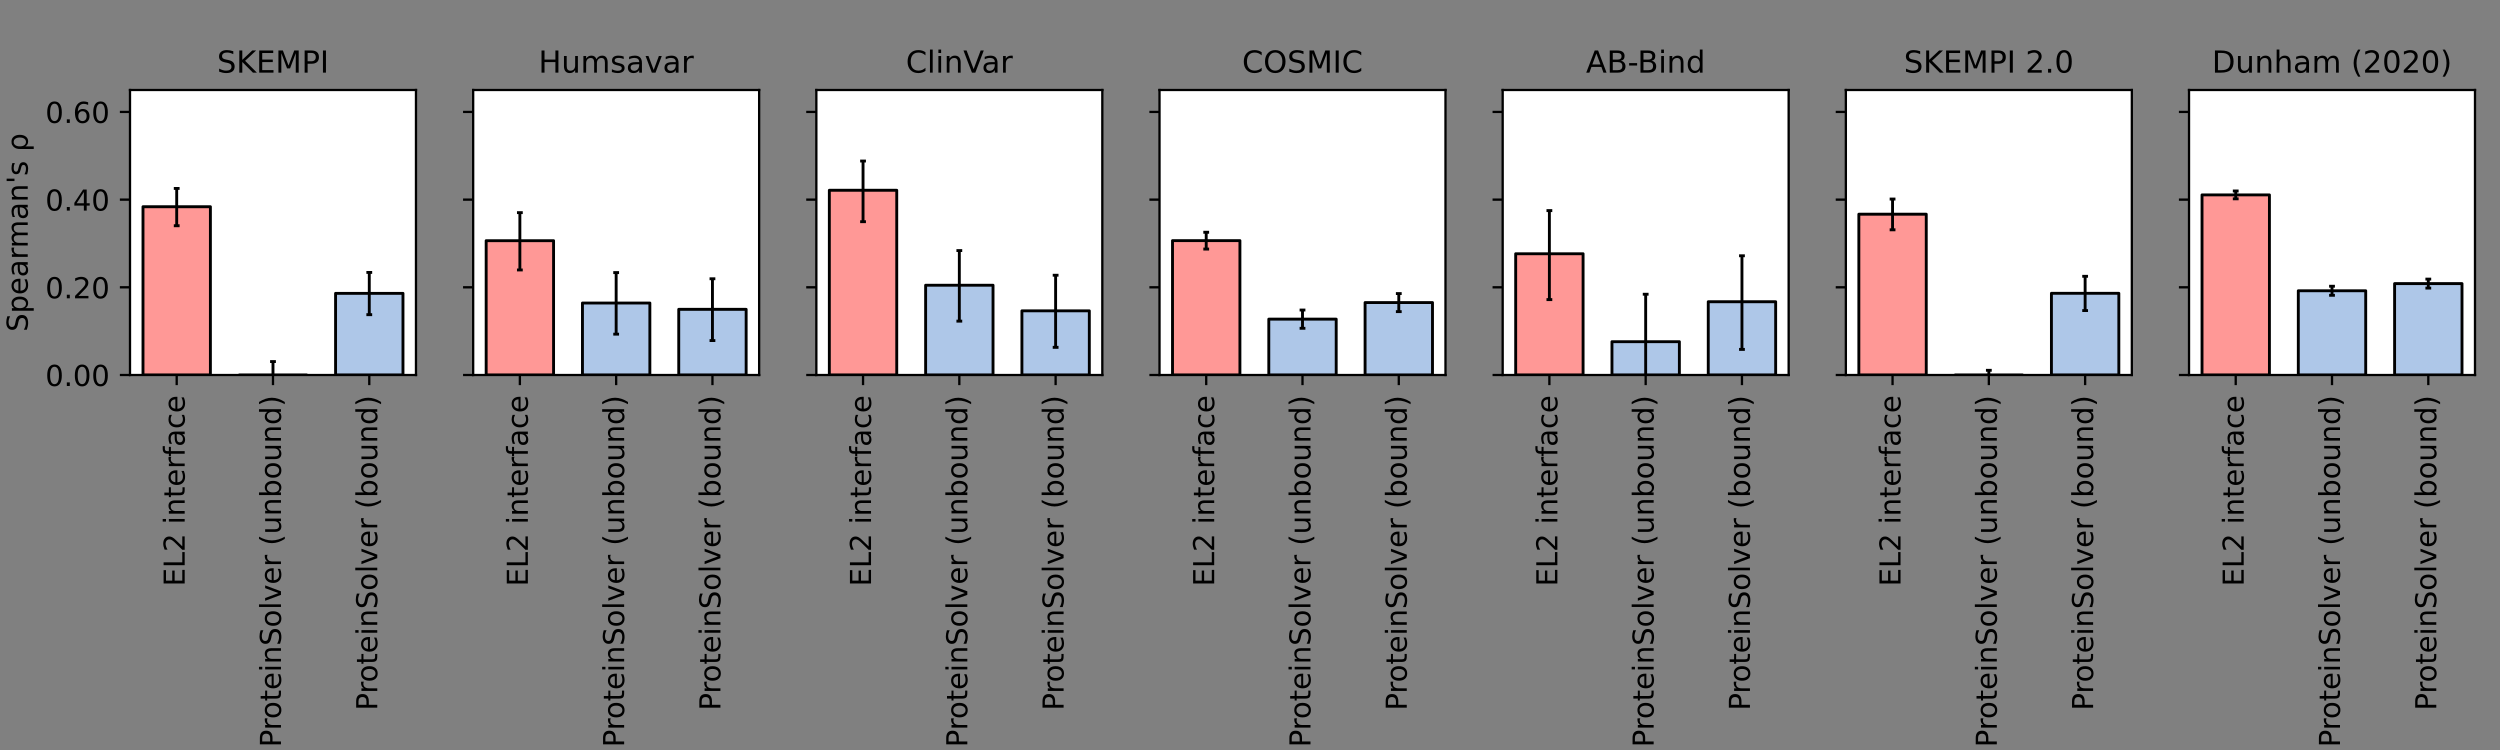 <?xml version="1.0" encoding="utf-8" standalone="no"?>
<!DOCTYPE svg PUBLIC "-//W3C//DTD SVG 1.1//EN"
  "http://www.w3.org/Graphics/SVG/1.1/DTD/svg11.dtd">
<!-- Created with matplotlib (https://matplotlib.org/) -->
<svg height="259.2pt" version="1.1" viewBox="0 0 864 259.2" width="864pt" xmlns="http://www.w3.org/2000/svg" xmlns:xlink="http://www.w3.org/1999/xlink">
 <rect x="0" y="0" width="864" height="259.2" fill="#808080" stroke="none"/>
 <defs>
  <style type="text/css">*{stroke-linecap:butt;stroke-linejoin:round;}</style>
 </defs>
 <g id="figure_1">
  <g id="patch_1">
   <path d="M 0 259.2 
L 864 259.2 
L 864 0 
L 0 0 
z
" style="fill:none;"/>
  </g>
  <g id="axes_1">
   <g id="patch_2">
    <path d="M 44.928 129.6 
L 143.761 129.6 
L 143.761 31.104 
L 44.928 31.104 
z
" style="fill:#ffffff;"/>
   </g>
   <g id="patch_3">
    <path clip-path="url(#pac73a746ca)" d="M 49.42 129.6 
L 72.714 129.6 
L 72.714 71.444 
L 49.42 71.444 
z
" style="fill:#ff9896;stroke:#000000;stroke-linejoin:miter;"/>
   </g>
   <g id="patch_4">
    <path clip-path="url(#pac73a746ca)" d="M 82.698 129.6 
L 105.992 129.6 
L 105.992 132.522 
L 82.698 132.522 
z
" style="fill:#aec7e8;stroke:#000000;stroke-linejoin:miter;"/>
   </g>
   <g id="patch_5">
    <path clip-path="url(#pac73a746ca)" d="M 115.975 129.6 
L 139.269 129.6 
L 139.269 101.384 
L 115.975 101.384 
z
" style="fill:#aec7e8;stroke:#000000;stroke-linejoin:miter;"/>
   </g>
   <g id="matplotlib.axis_1">
    <g id="xtick_1">
     <g id="line2d_1">
      <defs>
       <path d="M 0 0 
L 0 3.5 
" id="m51883e2316" style="stroke:#000000;stroke-width:0.8;"/>
      </defs>
      <g>
       <use style="stroke:#000000;stroke-width:0.8;" x="61.067" xlink:href="#m51883e2316" y="129.6"/>
      </g>
     </g>
     <g id="text_1">
      <!-- EL2 interface -->
      <g transform="translate(63.827 202.631)rotate(-90)scale(0.1 -0.1)">
       <defs>
        <path d="M 9.812 72.906 
L 55.906 72.906 
L 55.906 64.594 
L 19.672 64.594 
L 19.672 43.016 
L 54.391 43.016 
L 54.391 34.719 
L 19.672 34.719 
L 19.672 8.297 
L 56.781 8.297 
L 56.781 0 
L 9.812 0 
z
" id="DejaVuSans-69"/>
        <path d="M 9.812 72.906 
L 19.672 72.906 
L 19.672 8.297 
L 55.172 8.297 
L 55.172 0 
L 9.812 0 
z
" id="DejaVuSans-76"/>
        <path d="M 19.188 8.297 
L 53.609 8.297 
L 53.609 0 
L 7.328 0 
L 7.328 8.297 
Q 12.938 14.109 22.625 23.891 
Q 32.328 33.688 34.812 36.531 
Q 39.547 41.844 41.422 45.531 
Q 43.312 49.219 43.312 52.781 
Q 43.312 58.594 39.234 62.25 
Q 35.156 65.922 28.609 65.922 
Q 23.969 65.922 18.812 64.312 
Q 13.672 62.703 7.812 59.422 
L 7.812 69.391 
Q 13.766 71.781 18.938 73 
Q 24.125 74.219 28.422 74.219 
Q 39.75 74.219 46.484 68.547 
Q 53.219 62.891 53.219 53.422 
Q 53.219 48.922 51.531 44.891 
Q 49.859 40.875 45.406 35.406 
Q 44.188 33.984 37.641 27.219 
Q 31.109 20.453 19.188 8.297 
z
" id="DejaVuSans-50"/>
        <path id="DejaVuSans-32"/>
        <path d="M 9.422 54.688 
L 18.406 54.688 
L 18.406 0 
L 9.422 0 
z
M 9.422 75.984 
L 18.406 75.984 
L 18.406 64.594 
L 9.422 64.594 
z
" id="DejaVuSans-105"/>
        <path d="M 54.891 33.016 
L 54.891 0 
L 45.906 0 
L 45.906 32.719 
Q 45.906 40.484 42.875 44.328 
Q 39.844 48.188 33.797 48.188 
Q 26.516 48.188 22.312 43.547 
Q 18.109 38.922 18.109 30.906 
L 18.109 0 
L 9.078 0 
L 9.078 54.688 
L 18.109 54.688 
L 18.109 46.188 
Q 21.344 51.125 25.703 53.562 
Q 30.078 56 35.797 56 
Q 45.219 56 50.047 50.172 
Q 54.891 44.344 54.891 33.016 
z
" id="DejaVuSans-110"/>
        <path d="M 18.312 70.219 
L 18.312 54.688 
L 36.812 54.688 
L 36.812 47.703 
L 18.312 47.703 
L 18.312 18.016 
Q 18.312 11.328 20.141 9.422 
Q 21.969 7.516 27.594 7.516 
L 36.812 7.516 
L 36.812 0 
L 27.594 0 
Q 17.188 0 13.234 3.875 
Q 9.281 7.766 9.281 18.016 
L 9.281 47.703 
L 2.688 47.703 
L 2.688 54.688 
L 9.281 54.688 
L 9.281 70.219 
z
" id="DejaVuSans-116"/>
        <path d="M 56.203 29.594 
L 56.203 25.203 
L 14.891 25.203 
Q 15.484 15.922 20.484 11.062 
Q 25.484 6.203 34.422 6.203 
Q 39.594 6.203 44.453 7.469 
Q 49.312 8.734 54.109 11.281 
L 54.109 2.781 
Q 49.266 0.734 44.188 -0.344 
Q 39.109 -1.422 33.891 -1.422 
Q 20.797 -1.422 13.156 6.188 
Q 5.516 13.812 5.516 26.812 
Q 5.516 40.234 12.766 48.109 
Q 20.016 56 32.328 56 
Q 43.359 56 49.781 48.891 
Q 56.203 41.797 56.203 29.594 
z
M 47.219 32.234 
Q 47.125 39.594 43.094 43.984 
Q 39.062 48.391 32.422 48.391 
Q 24.906 48.391 20.391 44.141 
Q 15.875 39.891 15.188 32.172 
z
" id="DejaVuSans-101"/>
        <path d="M 41.109 46.297 
Q 39.594 47.172 37.812 47.578 
Q 36.031 48 33.891 48 
Q 26.266 48 22.188 43.047 
Q 18.109 38.094 18.109 28.812 
L 18.109 0 
L 9.078 0 
L 9.078 54.688 
L 18.109 54.688 
L 18.109 46.188 
Q 20.953 51.172 25.484 53.578 
Q 30.031 56 36.531 56 
Q 37.453 56 38.578 55.875 
Q 39.703 55.766 41.062 55.516 
z
" id="DejaVuSans-114"/>
        <path d="M 37.109 75.984 
L 37.109 68.5 
L 28.516 68.5 
Q 23.688 68.5 21.797 66.547 
Q 19.922 64.594 19.922 59.516 
L 19.922 54.688 
L 34.719 54.688 
L 34.719 47.703 
L 19.922 47.703 
L 19.922 0 
L 10.891 0 
L 10.891 47.703 
L 2.297 47.703 
L 2.297 54.688 
L 10.891 54.688 
L 10.891 58.5 
Q 10.891 67.625 15.141 71.797 
Q 19.391 75.984 28.609 75.984 
z
" id="DejaVuSans-102"/>
        <path d="M 34.281 27.484 
Q 23.391 27.484 19.188 25 
Q 14.984 22.516 14.984 16.5 
Q 14.984 11.719 18.141 8.906 
Q 21.297 6.109 26.703 6.109 
Q 34.188 6.109 38.703 11.406 
Q 43.219 16.703 43.219 25.484 
L 43.219 27.484 
z
M 52.203 31.203 
L 52.203 0 
L 43.219 0 
L 43.219 8.297 
Q 40.141 3.328 35.547 0.953 
Q 30.953 -1.422 24.312 -1.422 
Q 15.922 -1.422 10.953 3.297 
Q 6 8.016 6 15.922 
Q 6 25.141 12.172 29.828 
Q 18.359 34.516 30.609 34.516 
L 43.219 34.516 
L 43.219 35.406 
Q 43.219 41.609 39.141 45 
Q 35.062 48.391 27.688 48.391 
Q 23 48.391 18.547 47.266 
Q 14.109 46.141 10.016 43.891 
L 10.016 52.203 
Q 14.938 54.109 19.578 55.047 
Q 24.219 56 28.609 56 
Q 40.484 56 46.344 49.844 
Q 52.203 43.703 52.203 31.203 
z
" id="DejaVuSans-97"/>
        <path d="M 48.781 52.594 
L 48.781 44.188 
Q 44.969 46.297 41.141 47.344 
Q 37.312 48.391 33.406 48.391 
Q 24.656 48.391 19.812 42.844 
Q 14.984 37.312 14.984 27.297 
Q 14.984 17.281 19.812 11.734 
Q 24.656 6.203 33.406 6.203 
Q 37.312 6.203 41.141 7.25 
Q 44.969 8.297 48.781 10.406 
L 48.781 2.094 
Q 45.016 0.344 40.984 -0.531 
Q 36.969 -1.422 32.422 -1.422 
Q 20.062 -1.422 12.781 6.344 
Q 5.516 14.109 5.516 27.297 
Q 5.516 40.672 12.859 48.328 
Q 20.219 56 33.016 56 
Q 37.156 56 41.109 55.141 
Q 45.062 54.297 48.781 52.594 
z
" id="DejaVuSans-99"/>
       </defs>
       <use xlink:href="#DejaVuSans-69"/>
       <use x="63.184" xlink:href="#DejaVuSans-76"/>
       <use x="118.896" xlink:href="#DejaVuSans-50"/>
       <use x="182.52" xlink:href="#DejaVuSans-32"/>
       <use x="214.307" xlink:href="#DejaVuSans-105"/>
       <use x="242.09" xlink:href="#DejaVuSans-110"/>
       <use x="305.469" xlink:href="#DejaVuSans-116"/>
       <use x="344.678" xlink:href="#DejaVuSans-101"/>
       <use x="406.201" xlink:href="#DejaVuSans-114"/>
       <use x="447.314" xlink:href="#DejaVuSans-102"/>
       <use x="482.52" xlink:href="#DejaVuSans-97"/>
       <use x="543.799" xlink:href="#DejaVuSans-99"/>
       <use x="598.779" xlink:href="#DejaVuSans-101"/>
      </g>
     </g>
    </g>
    <g id="xtick_2">
     <g id="line2d_2">
      <g>
       <use style="stroke:#000000;stroke-width:0.8;" x="94.345" xlink:href="#m51883e2316" y="129.6"/>
      </g>
     </g>
     <g id="text_2">
      <!-- ProteinSolver (unbound) -->
      <g transform="translate(97.104 258.223)rotate(-90)scale(0.1 -0.1)">
       <defs>
        <path d="M 19.672 64.797 
L 19.672 37.406 
L 32.078 37.406 
Q 38.969 37.406 42.719 40.969 
Q 46.484 44.531 46.484 51.125 
Q 46.484 57.672 42.719 61.234 
Q 38.969 64.797 32.078 64.797 
z
M 9.812 72.906 
L 32.078 72.906 
Q 44.344 72.906 50.609 67.359 
Q 56.891 61.812 56.891 51.125 
Q 56.891 40.328 50.609 34.812 
Q 44.344 29.297 32.078 29.297 
L 19.672 29.297 
L 19.672 0 
L 9.812 0 
z
" id="DejaVuSans-80"/>
        <path d="M 30.609 48.391 
Q 23.391 48.391 19.188 42.75 
Q 14.984 37.109 14.984 27.297 
Q 14.984 17.484 19.156 11.844 
Q 23.344 6.203 30.609 6.203 
Q 37.797 6.203 41.984 11.859 
Q 46.188 17.531 46.188 27.297 
Q 46.188 37.016 41.984 42.703 
Q 37.797 48.391 30.609 48.391 
z
M 30.609 56 
Q 42.328 56 49.016 48.375 
Q 55.719 40.766 55.719 27.297 
Q 55.719 13.875 49.016 6.219 
Q 42.328 -1.422 30.609 -1.422 
Q 18.844 -1.422 12.172 6.219 
Q 5.516 13.875 5.516 27.297 
Q 5.516 40.766 12.172 48.375 
Q 18.844 56 30.609 56 
z
" id="DejaVuSans-111"/>
        <path d="M 53.516 70.516 
L 53.516 60.891 
Q 47.906 63.578 42.922 64.891 
Q 37.938 66.219 33.297 66.219 
Q 25.25 66.219 20.875 63.094 
Q 16.5 59.969 16.5 54.203 
Q 16.5 49.359 19.406 46.891 
Q 22.312 44.438 30.422 42.922 
L 36.375 41.703 
Q 47.406 39.594 52.656 34.297 
Q 57.906 29 57.906 20.125 
Q 57.906 9.516 50.797 4.047 
Q 43.703 -1.422 29.984 -1.422 
Q 24.812 -1.422 18.969 -0.25 
Q 13.141 0.922 6.891 3.219 
L 6.891 13.375 
Q 12.891 10.016 18.656 8.297 
Q 24.422 6.594 29.984 6.594 
Q 38.422 6.594 43.016 9.906 
Q 47.609 13.234 47.609 19.391 
Q 47.609 24.75 44.312 27.781 
Q 41.016 30.812 33.5 32.328 
L 27.484 33.5 
Q 16.453 35.688 11.516 40.375 
Q 6.594 45.062 6.594 53.422 
Q 6.594 63.094 13.406 68.656 
Q 20.219 74.219 32.172 74.219 
Q 37.312 74.219 42.625 73.281 
Q 47.953 72.359 53.516 70.516 
z
" id="DejaVuSans-83"/>
        <path d="M 9.422 75.984 
L 18.406 75.984 
L 18.406 0 
L 9.422 0 
z
" id="DejaVuSans-108"/>
        <path d="M 2.984 54.688 
L 12.5 54.688 
L 29.594 8.797 
L 46.688 54.688 
L 56.203 54.688 
L 35.688 0 
L 23.484 0 
z
" id="DejaVuSans-118"/>
        <path d="M 31 75.875 
Q 24.469 64.656 21.281 53.656 
Q 18.109 42.672 18.109 31.391 
Q 18.109 20.125 21.312 9.062 
Q 24.516 -2 31 -13.188 
L 23.188 -13.188 
Q 15.875 -1.703 12.234 9.375 
Q 8.594 20.453 8.594 31.391 
Q 8.594 42.281 12.203 53.312 
Q 15.828 64.359 23.188 75.875 
z
" id="DejaVuSans-40"/>
        <path d="M 8.5 21.578 
L 8.5 54.688 
L 17.484 54.688 
L 17.484 21.922 
Q 17.484 14.156 20.5 10.266 
Q 23.531 6.391 29.594 6.391 
Q 36.859 6.391 41.078 11.031 
Q 45.312 15.672 45.312 23.688 
L 45.312 54.688 
L 54.297 54.688 
L 54.297 0 
L 45.312 0 
L 45.312 8.406 
Q 42.047 3.422 37.719 1 
Q 33.406 -1.422 27.688 -1.422 
Q 18.266 -1.422 13.375 4.438 
Q 8.5 10.297 8.5 21.578 
z
M 31.109 56 
z
" id="DejaVuSans-117"/>
        <path d="M 48.688 27.297 
Q 48.688 37.203 44.609 42.844 
Q 40.531 48.484 33.406 48.484 
Q 26.266 48.484 22.188 42.844 
Q 18.109 37.203 18.109 27.297 
Q 18.109 17.391 22.188 11.75 
Q 26.266 6.109 33.406 6.109 
Q 40.531 6.109 44.609 11.75 
Q 48.688 17.391 48.688 27.297 
z
M 18.109 46.391 
Q 20.953 51.266 25.266 53.625 
Q 29.594 56 35.594 56 
Q 45.562 56 51.781 48.094 
Q 58.016 40.188 58.016 27.297 
Q 58.016 14.406 51.781 6.484 
Q 45.562 -1.422 35.594 -1.422 
Q 29.594 -1.422 25.266 0.953 
Q 20.953 3.328 18.109 8.203 
L 18.109 0 
L 9.078 0 
L 9.078 75.984 
L 18.109 75.984 
z
" id="DejaVuSans-98"/>
        <path d="M 45.406 46.391 
L 45.406 75.984 
L 54.391 75.984 
L 54.391 0 
L 45.406 0 
L 45.406 8.203 
Q 42.578 3.328 38.25 0.953 
Q 33.938 -1.422 27.875 -1.422 
Q 17.969 -1.422 11.734 6.484 
Q 5.516 14.406 5.516 27.297 
Q 5.516 40.188 11.734 48.094 
Q 17.969 56 27.875 56 
Q 33.938 56 38.25 53.625 
Q 42.578 51.266 45.406 46.391 
z
M 14.797 27.297 
Q 14.797 17.391 18.875 11.75 
Q 22.953 6.109 30.078 6.109 
Q 37.203 6.109 41.297 11.75 
Q 45.406 17.391 45.406 27.297 
Q 45.406 37.203 41.297 42.844 
Q 37.203 48.484 30.078 48.484 
Q 22.953 48.484 18.875 42.844 
Q 14.797 37.203 14.797 27.297 
z
" id="DejaVuSans-100"/>
        <path d="M 8.016 75.875 
L 15.828 75.875 
Q 23.141 64.359 26.781 53.312 
Q 30.422 42.281 30.422 31.391 
Q 30.422 20.453 26.781 9.375 
Q 23.141 -1.703 15.828 -13.188 
L 8.016 -13.188 
Q 14.5 -2 17.703 9.062 
Q 20.906 20.125 20.906 31.391 
Q 20.906 42.672 17.703 53.656 
Q 14.5 64.656 8.016 75.875 
z
" id="DejaVuSans-41"/>
       </defs>
       <use xlink:href="#DejaVuSans-80"/>
       <use x="58.553" xlink:href="#DejaVuSans-114"/>
       <use x="97.416" xlink:href="#DejaVuSans-111"/>
       <use x="158.598" xlink:href="#DejaVuSans-116"/>
       <use x="197.807" xlink:href="#DejaVuSans-101"/>
       <use x="259.33" xlink:href="#DejaVuSans-105"/>
       <use x="287.113" xlink:href="#DejaVuSans-110"/>
       <use x="350.492" xlink:href="#DejaVuSans-83"/>
       <use x="413.969" xlink:href="#DejaVuSans-111"/>
       <use x="475.15" xlink:href="#DejaVuSans-108"/>
       <use x="502.934" xlink:href="#DejaVuSans-118"/>
       <use x="562.113" xlink:href="#DejaVuSans-101"/>
       <use x="623.637" xlink:href="#DejaVuSans-114"/>
       <use x="664.75" xlink:href="#DejaVuSans-32"/>
       <use x="696.537" xlink:href="#DejaVuSans-40"/>
       <use x="735.551" xlink:href="#DejaVuSans-117"/>
       <use x="798.93" xlink:href="#DejaVuSans-110"/>
       <use x="862.309" xlink:href="#DejaVuSans-98"/>
       <use x="925.785" xlink:href="#DejaVuSans-111"/>
       <use x="986.967" xlink:href="#DejaVuSans-117"/>
       <use x="1050.346" xlink:href="#DejaVuSans-110"/>
       <use x="1113.725" xlink:href="#DejaVuSans-100"/>
       <use x="1177.201" xlink:href="#DejaVuSans-41"/>
      </g>
     </g>
    </g>
    <g id="xtick_3">
     <g id="line2d_3">
      <g>
       <use style="stroke:#000000;stroke-width:0.8;" x="127.622" xlink:href="#m51883e2316" y="129.6"/>
      </g>
     </g>
     <g id="text_3">
      <!-- ProteinSolver (bound) -->
      <g transform="translate(130.381 245.548)rotate(-90)scale(0.1 -0.1)">
       <use xlink:href="#DejaVuSans-80"/>
       <use x="58.553" xlink:href="#DejaVuSans-114"/>
       <use x="97.416" xlink:href="#DejaVuSans-111"/>
       <use x="158.598" xlink:href="#DejaVuSans-116"/>
       <use x="197.807" xlink:href="#DejaVuSans-101"/>
       <use x="259.33" xlink:href="#DejaVuSans-105"/>
       <use x="287.113" xlink:href="#DejaVuSans-110"/>
       <use x="350.492" xlink:href="#DejaVuSans-83"/>
       <use x="413.969" xlink:href="#DejaVuSans-111"/>
       <use x="475.15" xlink:href="#DejaVuSans-108"/>
       <use x="502.934" xlink:href="#DejaVuSans-118"/>
       <use x="562.113" xlink:href="#DejaVuSans-101"/>
       <use x="623.637" xlink:href="#DejaVuSans-114"/>
       <use x="664.75" xlink:href="#DejaVuSans-32"/>
       <use x="696.537" xlink:href="#DejaVuSans-40"/>
       <use x="735.551" xlink:href="#DejaVuSans-98"/>
       <use x="799.027" xlink:href="#DejaVuSans-111"/>
       <use x="860.209" xlink:href="#DejaVuSans-117"/>
       <use x="923.588" xlink:href="#DejaVuSans-110"/>
       <use x="986.967" xlink:href="#DejaVuSans-100"/>
       <use x="1050.443" xlink:href="#DejaVuSans-41"/>
      </g>
     </g>
    </g>
   </g>
   <g id="matplotlib.axis_2">
    <g id="ytick_1">
     <g id="line2d_4">
      <defs>
       <path d="M 0 0 
L -3.5 0 
" id="m7e23d57dfb" style="stroke:#000000;stroke-width:0.8;"/>
      </defs>
      <g>
       <use style="stroke:#000000;stroke-width:0.8;" x="44.928" xlink:href="#m7e23d57dfb" y="129.6"/>
      </g>
     </g>
     <g id="text_4">
      <!-- 0.00 -->
      <g transform="translate(15.662 133.399)scale(0.1 -0.1)">
       <defs>
        <path d="M 31.781 66.406 
Q 24.172 66.406 20.328 58.906 
Q 16.5 51.422 16.5 36.375 
Q 16.5 21.391 20.328 13.891 
Q 24.172 6.391 31.781 6.391 
Q 39.453 6.391 43.281 13.891 
Q 47.125 21.391 47.125 36.375 
Q 47.125 51.422 43.281 58.906 
Q 39.453 66.406 31.781 66.406 
z
M 31.781 74.219 
Q 44.047 74.219 50.516 64.516 
Q 56.984 54.828 56.984 36.375 
Q 56.984 17.969 50.516 8.266 
Q 44.047 -1.422 31.781 -1.422 
Q 19.531 -1.422 13.062 8.266 
Q 6.594 17.969 6.594 36.375 
Q 6.594 54.828 13.062 64.516 
Q 19.531 74.219 31.781 74.219 
z
" id="DejaVuSans-48"/>
        <path d="M 10.688 12.406 
L 21 12.406 
L 21 0 
L 10.688 0 
z
" id="DejaVuSans-46"/>
       </defs>
       <use xlink:href="#DejaVuSans-48"/>
       <use x="63.623" xlink:href="#DejaVuSans-46"/>
       <use x="95.41" xlink:href="#DejaVuSans-48"/>
       <use x="159.033" xlink:href="#DejaVuSans-48"/>
      </g>
     </g>
    </g>
    <g id="ytick_2">
     <g id="line2d_5">
      <g>
       <use style="stroke:#000000;stroke-width:0.8;" x="44.928" xlink:href="#m7e23d57dfb" y="99.294"/>
      </g>
     </g>
     <g id="text_5">
      <!-- 0.20 -->
      <g transform="translate(15.662 103.093)scale(0.1 -0.1)">
       <use xlink:href="#DejaVuSans-48"/>
       <use x="63.623" xlink:href="#DejaVuSans-46"/>
       <use x="95.41" xlink:href="#DejaVuSans-50"/>
       <use x="159.033" xlink:href="#DejaVuSans-48"/>
      </g>
     </g>
    </g>
    <g id="ytick_3">
     <g id="line2d_6">
      <g>
       <use style="stroke:#000000;stroke-width:0.8;" x="44.928" xlink:href="#m7e23d57dfb" y="68.987"/>
      </g>
     </g>
     <g id="text_6">
      <!-- 0.40 -->
      <g transform="translate(15.662 72.786)scale(0.1 -0.1)">
       <defs>
        <path d="M 37.797 64.312 
L 12.891 25.391 
L 37.797 25.391 
z
M 35.203 72.906 
L 47.609 72.906 
L 47.609 25.391 
L 58.016 25.391 
L 58.016 17.188 
L 47.609 17.188 
L 47.609 0 
L 37.797 0 
L 37.797 17.188 
L 4.891 17.188 
L 4.891 26.703 
z
" id="DejaVuSans-52"/>
       </defs>
       <use xlink:href="#DejaVuSans-48"/>
       <use x="63.623" xlink:href="#DejaVuSans-46"/>
       <use x="95.41" xlink:href="#DejaVuSans-52"/>
       <use x="159.033" xlink:href="#DejaVuSans-48"/>
      </g>
     </g>
    </g>
    <g id="ytick_4">
     <g id="line2d_7">
      <g>
       <use style="stroke:#000000;stroke-width:0.8;" x="44.928" xlink:href="#m7e23d57dfb" y="38.681"/>
      </g>
     </g>
     <g id="text_7">
      <!-- 0.60 -->
      <g transform="translate(15.662 42.48)scale(0.1 -0.1)">
       <defs>
        <path d="M 33.016 40.375 
Q 26.375 40.375 22.484 35.828 
Q 18.609 31.297 18.609 23.391 
Q 18.609 15.531 22.484 10.953 
Q 26.375 6.391 33.016 6.391 
Q 39.656 6.391 43.531 10.953 
Q 47.406 15.531 47.406 23.391 
Q 47.406 31.297 43.531 35.828 
Q 39.656 40.375 33.016 40.375 
z
M 52.594 71.297 
L 52.594 62.312 
Q 48.875 64.062 45.094 64.984 
Q 41.312 65.922 37.594 65.922 
Q 27.828 65.922 22.672 59.328 
Q 17.531 52.734 16.797 39.406 
Q 19.672 43.656 24.016 45.922 
Q 28.375 48.188 33.594 48.188 
Q 44.578 48.188 50.953 41.516 
Q 57.328 34.859 57.328 23.391 
Q 57.328 12.156 50.688 5.359 
Q 44.047 -1.422 33.016 -1.422 
Q 20.359 -1.422 13.672 8.266 
Q 6.984 17.969 6.984 36.375 
Q 6.984 53.656 15.188 63.938 
Q 23.391 74.219 37.203 74.219 
Q 40.922 74.219 44.703 73.484 
Q 48.484 72.75 52.594 71.297 
z
" id="DejaVuSans-54"/>
       </defs>
       <use xlink:href="#DejaVuSans-48"/>
       <use x="63.623" xlink:href="#DejaVuSans-46"/>
       <use x="95.41" xlink:href="#DejaVuSans-54"/>
       <use x="159.033" xlink:href="#DejaVuSans-48"/>
      </g>
     </g>
    </g>
    <g id="text_8">
     <!-- Spearman's ρ -->
     <g transform="translate(9.583 114.654)rotate(-90)scale(0.1 -0.1)">
      <defs>
       <path d="M 18.109 8.203 
L 18.109 -20.797 
L 9.078 -20.797 
L 9.078 54.688 
L 18.109 54.688 
L 18.109 46.391 
Q 20.953 51.266 25.266 53.625 
Q 29.594 56 35.594 56 
Q 45.562 56 51.781 48.094 
Q 58.016 40.188 58.016 27.297 
Q 58.016 14.406 51.781 6.484 
Q 45.562 -1.422 35.594 -1.422 
Q 29.594 -1.422 25.266 0.953 
Q 20.953 3.328 18.109 8.203 
z
M 48.688 27.297 
Q 48.688 37.203 44.609 42.844 
Q 40.531 48.484 33.406 48.484 
Q 26.266 48.484 22.188 42.844 
Q 18.109 37.203 18.109 27.297 
Q 18.109 17.391 22.188 11.75 
Q 26.266 6.109 33.406 6.109 
Q 40.531 6.109 44.609 11.75 
Q 48.688 17.391 48.688 27.297 
z
" id="DejaVuSans-112"/>
       <path d="M 52 44.188 
Q 55.375 50.25 60.062 53.125 
Q 64.75 56 71.094 56 
Q 79.641 56 84.281 50.016 
Q 88.922 44.047 88.922 33.016 
L 88.922 0 
L 79.891 0 
L 79.891 32.719 
Q 79.891 40.578 77.094 44.375 
Q 74.312 48.188 68.609 48.188 
Q 61.625 48.188 57.562 43.547 
Q 53.516 38.922 53.516 30.906 
L 53.516 0 
L 44.484 0 
L 44.484 32.719 
Q 44.484 40.625 41.703 44.406 
Q 38.922 48.188 33.109 48.188 
Q 26.219 48.188 22.156 43.531 
Q 18.109 38.875 18.109 30.906 
L 18.109 0 
L 9.078 0 
L 9.078 54.688 
L 18.109 54.688 
L 18.109 46.188 
Q 21.188 51.219 25.484 53.609 
Q 29.781 56 35.688 56 
Q 41.656 56 45.828 52.969 
Q 50 49.953 52 44.188 
z
" id="DejaVuSans-109"/>
       <path d="M 17.922 72.906 
L 17.922 45.797 
L 9.625 45.797 
L 9.625 72.906 
z
" id="DejaVuSans-39"/>
       <path d="M 44.281 53.078 
L 44.281 44.578 
Q 40.484 46.531 36.375 47.5 
Q 32.281 48.484 27.875 48.484 
Q 21.188 48.484 17.844 46.438 
Q 14.5 44.391 14.5 40.281 
Q 14.5 37.156 16.891 35.375 
Q 19.281 33.594 26.516 31.984 
L 29.594 31.297 
Q 39.156 29.25 43.188 25.516 
Q 47.219 21.781 47.219 15.094 
Q 47.219 7.469 41.188 3.016 
Q 35.156 -1.422 24.609 -1.422 
Q 20.219 -1.422 15.453 -0.562 
Q 10.688 0.297 5.422 2 
L 5.422 11.281 
Q 10.406 8.688 15.234 7.391 
Q 20.062 6.109 24.812 6.109 
Q 31.156 6.109 34.562 8.281 
Q 37.984 10.453 37.984 14.406 
Q 37.984 18.062 35.516 20.016 
Q 33.062 21.969 24.703 23.781 
L 21.578 24.516 
Q 13.234 26.266 9.516 29.906 
Q 5.812 33.547 5.812 39.891 
Q 5.812 47.609 11.281 51.797 
Q 16.75 56 26.812 56 
Q 31.781 56 36.172 55.266 
Q 40.578 54.547 44.281 53.078 
z
" id="DejaVuSans-115"/>
       <path d="M 13.484 44.922 
Q 16.453 49.906 23.828 54.297 
Q 26.703 56 35.594 56 
Q 45.562 56 51.781 48.094 
Q 58.016 40.188 58.016 27.297 
Q 58.016 14.406 51.781 6.484 
Q 45.562 -1.422 35.594 -1.422 
Q 29.594 -1.422 25.266 0.953 
Q 20.953 3.328 18.109 8.203 
L 18.109 -20.797 
L 9.078 -20.797 
L 9.078 26.812 
Q 9.078 38.094 13.484 44.922 
z
M 48.688 27.297 
Q 48.688 37.203 44.609 42.844 
Q 40.531 48.484 33.406 48.484 
Q 26.266 48.484 22.188 42.844 
Q 18.109 37.203 18.109 27.297 
Q 18.109 17.391 22.188 11.75 
Q 26.266 6.109 33.406 6.109 
Q 40.531 6.109 44.609 11.75 
Q 48.688 17.391 48.688 27.297 
z
" id="DejaVuSans-961"/>
      </defs>
      <use xlink:href="#DejaVuSans-83"/>
      <use x="63.477" xlink:href="#DejaVuSans-112"/>
      <use x="126.953" xlink:href="#DejaVuSans-101"/>
      <use x="188.477" xlink:href="#DejaVuSans-97"/>
      <use x="249.756" xlink:href="#DejaVuSans-114"/>
      <use x="289.119" xlink:href="#DejaVuSans-109"/>
      <use x="386.531" xlink:href="#DejaVuSans-97"/>
      <use x="447.811" xlink:href="#DejaVuSans-110"/>
      <use x="511.189" xlink:href="#DejaVuSans-39"/>
      <use x="538.68" xlink:href="#DejaVuSans-115"/>
      <use x="590.779" xlink:href="#DejaVuSans-32"/>
      <use x="622.566" xlink:href="#DejaVuSans-961"/>
     </g>
    </g>
   </g>
   <g id="LineCollection_1">
    <path clip-path="url(#pac73a746ca)" d="M 61.067 78.014 
L 61.067 65.122 
" style="fill:none;stroke:#000000;"/>
    <path clip-path="url(#pac73a746ca)" d="M 94.345 140.069 
L 94.345 124.961 
" style="fill:none;stroke:#000000;"/>
    <path clip-path="url(#pac73a746ca)" d="M 127.622 108.748 
L 127.622 94.156 
" style="fill:none;stroke:#000000;"/>
   </g>
   <g id="line2d_8">
    <defs>
     <path d="M 1 0 
L -1 -0 
" id="m848d9c9fdc" style="stroke:#000000;"/>
    </defs>
    <g clip-path="url(#pac73a746ca)">
     <use style="stroke:#000000;" x="61.067" xlink:href="#m848d9c9fdc" y="78.014"/>
     <use style="stroke:#000000;" x="94.345" xlink:href="#m848d9c9fdc" y="140.069"/>
     <use style="stroke:#000000;" x="127.622" xlink:href="#m848d9c9fdc" y="108.748"/>
    </g>
   </g>
   <g id="line2d_9">
    <g clip-path="url(#pac73a746ca)">
     <use style="stroke:#000000;" x="61.067" xlink:href="#m848d9c9fdc" y="65.122"/>
     <use style="stroke:#000000;" x="94.345" xlink:href="#m848d9c9fdc" y="124.961"/>
     <use style="stroke:#000000;" x="127.622" xlink:href="#m848d9c9fdc" y="94.156"/>
    </g>
   </g>
   <g id="patch_6">
    <path d="M 44.928 129.6 
L 44.928 31.104 
" style="fill:none;stroke:#000000;stroke-linecap:square;stroke-linejoin:miter;stroke-width:0.8;"/>
   </g>
   <g id="patch_7">
    <path d="M 143.761 129.6 
L 143.761 31.104 
" style="fill:none;stroke:#000000;stroke-linecap:square;stroke-linejoin:miter;stroke-width:0.8;"/>
   </g>
   <g id="patch_8">
    <path d="M 44.928 129.6 
L 143.761 129.6 
" style="fill:none;stroke:#000000;stroke-linecap:square;stroke-linejoin:miter;stroke-width:0.8;"/>
   </g>
   <g id="patch_9">
    <path d="M 44.928 31.104 
L 143.761 31.104 
" style="fill:none;stroke:#000000;stroke-linecap:square;stroke-linejoin:miter;stroke-width:0.8;"/>
   </g>
   <g id="text_9">
    <!-- SKEMPI -->
    <g transform="translate(75.007 25.104)scale(0.105 -0.105)">
     <defs>
      <path d="M 9.812 72.906 
L 19.672 72.906 
L 19.672 42.094 
L 52.391 72.906 
L 65.094 72.906 
L 28.906 38.922 
L 67.672 0 
L 54.688 0 
L 19.672 35.109 
L 19.672 0 
L 9.812 0 
z
" id="DejaVuSans-75"/>
      <path d="M 9.812 72.906 
L 24.516 72.906 
L 43.109 23.297 
L 61.812 72.906 
L 76.516 72.906 
L 76.516 0 
L 66.891 0 
L 66.891 64.016 
L 48.094 14.016 
L 38.188 14.016 
L 19.391 64.016 
L 19.391 0 
L 9.812 0 
z
" id="DejaVuSans-77"/>
      <path d="M 9.812 72.906 
L 19.672 72.906 
L 19.672 0 
L 9.812 0 
z
" id="DejaVuSans-73"/>
     </defs>
     <use xlink:href="#DejaVuSans-83"/>
     <use x="63.477" xlink:href="#DejaVuSans-75"/>
     <use x="129.053" xlink:href="#DejaVuSans-69"/>
     <use x="192.236" xlink:href="#DejaVuSans-77"/>
     <use x="278.516" xlink:href="#DejaVuSans-80"/>
     <use x="338.818" xlink:href="#DejaVuSans-73"/>
    </g>
   </g>
  </g>
  <g id="axes_2">
   <g id="patch_10">
    <path d="M 163.528 129.6 
L 262.361 129.6 
L 262.361 31.104 
L 163.528 31.104 
z
" style="fill:#ffffff;"/>
   </g>
   <g id="patch_11">
    <path clip-path="url(#pe5081aeb92)" d="M 168.02 129.6 
L 191.314 129.6 
L 191.314 83.18 
L 168.02 83.18 
z
" style="fill:#ff9896;stroke:#000000;stroke-linejoin:miter;"/>
   </g>
   <g id="patch_12">
    <path clip-path="url(#pe5081aeb92)" d="M 201.297 129.6 
L 224.591 129.6 
L 224.591 104.722 
L 201.297 104.722 
z
" style="fill:#aec7e8;stroke:#000000;stroke-linejoin:miter;"/>
   </g>
   <g id="patch_13">
    <path clip-path="url(#pe5081aeb92)" d="M 234.575 129.6 
L 257.869 129.6 
L 257.869 106.907 
L 234.575 106.907 
z
" style="fill:#aec7e8;stroke:#000000;stroke-linejoin:miter;"/>
   </g>
   <g id="matplotlib.axis_3">
    <g id="xtick_4">
     <g id="line2d_10">
      <g>
       <use style="stroke:#000000;stroke-width:0.8;" x="179.667" xlink:href="#m51883e2316" y="129.6"/>
      </g>
     </g>
     <g id="text_10">
      <!-- EL2 interface -->
      <g transform="translate(182.427 202.631)rotate(-90)scale(0.1 -0.1)">
       <use xlink:href="#DejaVuSans-69"/>
       <use x="63.184" xlink:href="#DejaVuSans-76"/>
       <use x="118.896" xlink:href="#DejaVuSans-50"/>
       <use x="182.52" xlink:href="#DejaVuSans-32"/>
       <use x="214.307" xlink:href="#DejaVuSans-105"/>
       <use x="242.09" xlink:href="#DejaVuSans-110"/>
       <use x="305.469" xlink:href="#DejaVuSans-116"/>
       <use x="344.678" xlink:href="#DejaVuSans-101"/>
       <use x="406.201" xlink:href="#DejaVuSans-114"/>
       <use x="447.314" xlink:href="#DejaVuSans-102"/>
       <use x="482.52" xlink:href="#DejaVuSans-97"/>
       <use x="543.799" xlink:href="#DejaVuSans-99"/>
       <use x="598.779" xlink:href="#DejaVuSans-101"/>
      </g>
     </g>
    </g>
    <g id="xtick_5">
     <g id="line2d_11">
      <g>
       <use style="stroke:#000000;stroke-width:0.8;" x="212.944" xlink:href="#m51883e2316" y="129.6"/>
      </g>
     </g>
     <g id="text_11">
      <!-- ProteinSolver (unbound) -->
      <g transform="translate(215.704 258.223)rotate(-90)scale(0.1 -0.1)">
       <use xlink:href="#DejaVuSans-80"/>
       <use x="58.553" xlink:href="#DejaVuSans-114"/>
       <use x="97.416" xlink:href="#DejaVuSans-111"/>
       <use x="158.598" xlink:href="#DejaVuSans-116"/>
       <use x="197.807" xlink:href="#DejaVuSans-101"/>
       <use x="259.33" xlink:href="#DejaVuSans-105"/>
       <use x="287.113" xlink:href="#DejaVuSans-110"/>
       <use x="350.492" xlink:href="#DejaVuSans-83"/>
       <use x="413.969" xlink:href="#DejaVuSans-111"/>
       <use x="475.15" xlink:href="#DejaVuSans-108"/>
       <use x="502.934" xlink:href="#DejaVuSans-118"/>
       <use x="562.113" xlink:href="#DejaVuSans-101"/>
       <use x="623.637" xlink:href="#DejaVuSans-114"/>
       <use x="664.75" xlink:href="#DejaVuSans-32"/>
       <use x="696.537" xlink:href="#DejaVuSans-40"/>
       <use x="735.551" xlink:href="#DejaVuSans-117"/>
       <use x="798.93" xlink:href="#DejaVuSans-110"/>
       <use x="862.309" xlink:href="#DejaVuSans-98"/>
       <use x="925.785" xlink:href="#DejaVuSans-111"/>
       <use x="986.967" xlink:href="#DejaVuSans-117"/>
       <use x="1050.346" xlink:href="#DejaVuSans-110"/>
       <use x="1113.725" xlink:href="#DejaVuSans-100"/>
       <use x="1177.201" xlink:href="#DejaVuSans-41"/>
      </g>
     </g>
    </g>
    <g id="xtick_6">
     <g id="line2d_12">
      <g>
       <use style="stroke:#000000;stroke-width:0.8;" x="246.222" xlink:href="#m51883e2316" y="129.6"/>
      </g>
     </g>
     <g id="text_12">
      <!-- ProteinSolver (bound) -->
      <g transform="translate(248.981 245.548)rotate(-90)scale(0.1 -0.1)">
       <use xlink:href="#DejaVuSans-80"/>
       <use x="58.553" xlink:href="#DejaVuSans-114"/>
       <use x="97.416" xlink:href="#DejaVuSans-111"/>
       <use x="158.598" xlink:href="#DejaVuSans-116"/>
       <use x="197.807" xlink:href="#DejaVuSans-101"/>
       <use x="259.33" xlink:href="#DejaVuSans-105"/>
       <use x="287.113" xlink:href="#DejaVuSans-110"/>
       <use x="350.492" xlink:href="#DejaVuSans-83"/>
       <use x="413.969" xlink:href="#DejaVuSans-111"/>
       <use x="475.15" xlink:href="#DejaVuSans-108"/>
       <use x="502.934" xlink:href="#DejaVuSans-118"/>
       <use x="562.113" xlink:href="#DejaVuSans-101"/>
       <use x="623.637" xlink:href="#DejaVuSans-114"/>
       <use x="664.75" xlink:href="#DejaVuSans-32"/>
       <use x="696.537" xlink:href="#DejaVuSans-40"/>
       <use x="735.551" xlink:href="#DejaVuSans-98"/>
       <use x="799.027" xlink:href="#DejaVuSans-111"/>
       <use x="860.209" xlink:href="#DejaVuSans-117"/>
       <use x="923.588" xlink:href="#DejaVuSans-110"/>
       <use x="986.967" xlink:href="#DejaVuSans-100"/>
       <use x="1050.443" xlink:href="#DejaVuSans-41"/>
      </g>
     </g>
    </g>
   </g>
   <g id="matplotlib.axis_4">
    <g id="ytick_5">
     <g id="line2d_13">
      <g>
       <use style="stroke:#000000;stroke-width:0.8;" x="163.528" xlink:href="#m7e23d57dfb" y="129.6"/>
      </g>
     </g>
    </g>
    <g id="ytick_6">
     <g id="line2d_14">
      <g>
       <use style="stroke:#000000;stroke-width:0.8;" x="163.528" xlink:href="#m7e23d57dfb" y="99.294"/>
      </g>
     </g>
    </g>
    <g id="ytick_7">
     <g id="line2d_15">
      <g>
       <use style="stroke:#000000;stroke-width:0.8;" x="163.528" xlink:href="#m7e23d57dfb" y="68.987"/>
      </g>
     </g>
    </g>
    <g id="ytick_8">
     <g id="line2d_16">
      <g>
       <use style="stroke:#000000;stroke-width:0.8;" x="163.528" xlink:href="#m7e23d57dfb" y="38.681"/>
      </g>
     </g>
    </g>
   </g>
   <g id="LineCollection_2">
    <path clip-path="url(#pe5081aeb92)" d="M 179.667 93.307 
L 179.667 73.491 
" style="fill:none;stroke:#000000;"/>
    <path clip-path="url(#pe5081aeb92)" d="M 212.944 115.483 
L 212.944 94.212 
" style="fill:none;stroke:#000000;"/>
    <path clip-path="url(#pe5081aeb92)" d="M 246.222 117.707 
L 246.222 96.338 
" style="fill:none;stroke:#000000;"/>
   </g>
   <g id="line2d_17">
    <g clip-path="url(#pe5081aeb92)">
     <use style="stroke:#000000;" x="179.667" xlink:href="#m848d9c9fdc" y="93.307"/>
     <use style="stroke:#000000;" x="212.944" xlink:href="#m848d9c9fdc" y="115.483"/>
     <use style="stroke:#000000;" x="246.222" xlink:href="#m848d9c9fdc" y="117.707"/>
    </g>
   </g>
   <g id="line2d_18">
    <g clip-path="url(#pe5081aeb92)">
     <use style="stroke:#000000;" x="179.667" xlink:href="#m848d9c9fdc" y="73.491"/>
     <use style="stroke:#000000;" x="212.944" xlink:href="#m848d9c9fdc" y="94.212"/>
     <use style="stroke:#000000;" x="246.222" xlink:href="#m848d9c9fdc" y="96.338"/>
    </g>
   </g>
   <g id="patch_14">
    <path d="M 163.528 129.6 
L 163.528 31.104 
" style="fill:none;stroke:#000000;stroke-linecap:square;stroke-linejoin:miter;stroke-width:0.8;"/>
   </g>
   <g id="patch_15">
    <path d="M 262.361 129.6 
L 262.361 31.104 
" style="fill:none;stroke:#000000;stroke-linecap:square;stroke-linejoin:miter;stroke-width:0.8;"/>
   </g>
   <g id="patch_16">
    <path d="M 163.528 129.6 
L 262.361 129.6 
" style="fill:none;stroke:#000000;stroke-linecap:square;stroke-linejoin:miter;stroke-width:0.8;"/>
   </g>
   <g id="patch_17">
    <path d="M 163.528 31.104 
L 262.361 31.104 
" style="fill:none;stroke:#000000;stroke-linecap:square;stroke-linejoin:miter;stroke-width:0.8;"/>
   </g>
   <g id="text_13">
    <!-- Humsavar -->
    <g transform="translate(186.12 25.104)scale(0.105 -0.105)">
     <defs>
      <path d="M 9.812 72.906 
L 19.672 72.906 
L 19.672 43.016 
L 55.516 43.016 
L 55.516 72.906 
L 65.375 72.906 
L 65.375 0 
L 55.516 0 
L 55.516 34.719 
L 19.672 34.719 
L 19.672 0 
L 9.812 0 
z
" id="DejaVuSans-72"/>
     </defs>
     <use xlink:href="#DejaVuSans-72"/>
     <use x="75.195" xlink:href="#DejaVuSans-117"/>
     <use x="138.574" xlink:href="#DejaVuSans-109"/>
     <use x="235.986" xlink:href="#DejaVuSans-115"/>
     <use x="288.086" xlink:href="#DejaVuSans-97"/>
     <use x="349.365" xlink:href="#DejaVuSans-118"/>
     <use x="408.545" xlink:href="#DejaVuSans-97"/>
     <use x="469.824" xlink:href="#DejaVuSans-114"/>
    </g>
   </g>
  </g>
  <g id="axes_3">
   <g id="patch_18">
    <path d="M 282.128 129.6 
L 380.961 129.6 
L 380.961 31.104 
L 282.128 31.104 
z
" style="fill:#ffffff;"/>
   </g>
   <g id="patch_19">
    <path clip-path="url(#p3e193a3d49)" d="M 286.62 129.6 
L 309.914 129.6 
L 309.914 65.759 
L 286.62 65.759 
z
" style="fill:#ff9896;stroke:#000000;stroke-linejoin:miter;"/>
   </g>
   <g id="patch_20">
    <path clip-path="url(#p3e193a3d49)" d="M 319.897 129.6 
L 343.191 129.6 
L 343.191 98.577 
L 319.897 98.577 
z
" style="fill:#aec7e8;stroke:#000000;stroke-linejoin:miter;"/>
   </g>
   <g id="patch_21">
    <path clip-path="url(#p3e193a3d49)" d="M 353.174 129.6 
L 376.468 129.6 
L 376.468 107.429 
L 353.174 107.429 
z
" style="fill:#aec7e8;stroke:#000000;stroke-linejoin:miter;"/>
   </g>
   <g id="matplotlib.axis_5">
    <g id="xtick_7">
     <g id="line2d_19">
      <g>
       <use style="stroke:#000000;stroke-width:0.8;" x="298.267" xlink:href="#m51883e2316" y="129.6"/>
      </g>
     </g>
     <g id="text_14">
      <!-- EL2 interface -->
      <g transform="translate(301.026 202.631)rotate(-90)scale(0.1 -0.1)">
       <use xlink:href="#DejaVuSans-69"/>
       <use x="63.184" xlink:href="#DejaVuSans-76"/>
       <use x="118.896" xlink:href="#DejaVuSans-50"/>
       <use x="182.52" xlink:href="#DejaVuSans-32"/>
       <use x="214.307" xlink:href="#DejaVuSans-105"/>
       <use x="242.09" xlink:href="#DejaVuSans-110"/>
       <use x="305.469" xlink:href="#DejaVuSans-116"/>
       <use x="344.678" xlink:href="#DejaVuSans-101"/>
       <use x="406.201" xlink:href="#DejaVuSans-114"/>
       <use x="447.314" xlink:href="#DejaVuSans-102"/>
       <use x="482.52" xlink:href="#DejaVuSans-97"/>
       <use x="543.799" xlink:href="#DejaVuSans-99"/>
       <use x="598.779" xlink:href="#DejaVuSans-101"/>
      </g>
     </g>
    </g>
    <g id="xtick_8">
     <g id="line2d_20">
      <g>
       <use style="stroke:#000000;stroke-width:0.8;" x="331.544" xlink:href="#m51883e2316" y="129.6"/>
      </g>
     </g>
     <g id="text_15">
      <!-- ProteinSolver (unbound) -->
      <g transform="translate(334.304 258.223)rotate(-90)scale(0.1 -0.1)">
       <use xlink:href="#DejaVuSans-80"/>
       <use x="58.553" xlink:href="#DejaVuSans-114"/>
       <use x="97.416" xlink:href="#DejaVuSans-111"/>
       <use x="158.598" xlink:href="#DejaVuSans-116"/>
       <use x="197.807" xlink:href="#DejaVuSans-101"/>
       <use x="259.33" xlink:href="#DejaVuSans-105"/>
       <use x="287.113" xlink:href="#DejaVuSans-110"/>
       <use x="350.492" xlink:href="#DejaVuSans-83"/>
       <use x="413.969" xlink:href="#DejaVuSans-111"/>
       <use x="475.15" xlink:href="#DejaVuSans-108"/>
       <use x="502.934" xlink:href="#DejaVuSans-118"/>
       <use x="562.113" xlink:href="#DejaVuSans-101"/>
       <use x="623.637" xlink:href="#DejaVuSans-114"/>
       <use x="664.75" xlink:href="#DejaVuSans-32"/>
       <use x="696.537" xlink:href="#DejaVuSans-40"/>
       <use x="735.551" xlink:href="#DejaVuSans-117"/>
       <use x="798.93" xlink:href="#DejaVuSans-110"/>
       <use x="862.309" xlink:href="#DejaVuSans-98"/>
       <use x="925.785" xlink:href="#DejaVuSans-111"/>
       <use x="986.967" xlink:href="#DejaVuSans-117"/>
       <use x="1050.346" xlink:href="#DejaVuSans-110"/>
       <use x="1113.725" xlink:href="#DejaVuSans-100"/>
       <use x="1177.201" xlink:href="#DejaVuSans-41"/>
      </g>
     </g>
    </g>
    <g id="xtick_9">
     <g id="line2d_21">
      <g>
       <use style="stroke:#000000;stroke-width:0.8;" x="364.821" xlink:href="#m51883e2316" y="129.6"/>
      </g>
     </g>
     <g id="text_16">
      <!-- ProteinSolver (bound) -->
      <g transform="translate(367.581 245.548)rotate(-90)scale(0.1 -0.1)">
       <use xlink:href="#DejaVuSans-80"/>
       <use x="58.553" xlink:href="#DejaVuSans-114"/>
       <use x="97.416" xlink:href="#DejaVuSans-111"/>
       <use x="158.598" xlink:href="#DejaVuSans-116"/>
       <use x="197.807" xlink:href="#DejaVuSans-101"/>
       <use x="259.33" xlink:href="#DejaVuSans-105"/>
       <use x="287.113" xlink:href="#DejaVuSans-110"/>
       <use x="350.492" xlink:href="#DejaVuSans-83"/>
       <use x="413.969" xlink:href="#DejaVuSans-111"/>
       <use x="475.15" xlink:href="#DejaVuSans-108"/>
       <use x="502.934" xlink:href="#DejaVuSans-118"/>
       <use x="562.113" xlink:href="#DejaVuSans-101"/>
       <use x="623.637" xlink:href="#DejaVuSans-114"/>
       <use x="664.75" xlink:href="#DejaVuSans-32"/>
       <use x="696.537" xlink:href="#DejaVuSans-40"/>
       <use x="735.551" xlink:href="#DejaVuSans-98"/>
       <use x="799.027" xlink:href="#DejaVuSans-111"/>
       <use x="860.209" xlink:href="#DejaVuSans-117"/>
       <use x="923.588" xlink:href="#DejaVuSans-110"/>
       <use x="986.967" xlink:href="#DejaVuSans-100"/>
       <use x="1050.443" xlink:href="#DejaVuSans-41"/>
      </g>
     </g>
    </g>
   </g>
   <g id="matplotlib.axis_6">
    <g id="ytick_9">
     <g id="line2d_22">
      <g>
       <use style="stroke:#000000;stroke-width:0.8;" x="282.128" xlink:href="#m7e23d57dfb" y="129.6"/>
      </g>
     </g>
    </g>
    <g id="ytick_10">
     <g id="line2d_23">
      <g>
       <use style="stroke:#000000;stroke-width:0.8;" x="282.128" xlink:href="#m7e23d57dfb" y="99.294"/>
      </g>
     </g>
    </g>
    <g id="ytick_11">
     <g id="line2d_24">
      <g>
       <use style="stroke:#000000;stroke-width:0.8;" x="282.128" xlink:href="#m7e23d57dfb" y="68.987"/>
      </g>
     </g>
    </g>
    <g id="ytick_12">
     <g id="line2d_25">
      <g>
       <use style="stroke:#000000;stroke-width:0.8;" x="282.128" xlink:href="#m7e23d57dfb" y="38.681"/>
      </g>
     </g>
    </g>
   </g>
   <g id="LineCollection_3">
    <path clip-path="url(#p3e193a3d49)" d="M 298.267 76.612 
L 298.267 55.649 
" style="fill:none;stroke:#000000;"/>
    <path clip-path="url(#p3e193a3d49)" d="M 331.544 110.984 
L 331.544 86.59 
" style="fill:none;stroke:#000000;"/>
    <path clip-path="url(#p3e193a3d49)" d="M 364.821 120.039 
L 364.821 95.126 
" style="fill:none;stroke:#000000;"/>
   </g>
   <g id="line2d_26">
    <g clip-path="url(#p3e193a3d49)">
     <use style="stroke:#000000;" x="298.267" xlink:href="#m848d9c9fdc" y="76.612"/>
     <use style="stroke:#000000;" x="331.544" xlink:href="#m848d9c9fdc" y="110.984"/>
     <use style="stroke:#000000;" x="364.821" xlink:href="#m848d9c9fdc" y="120.039"/>
    </g>
   </g>
   <g id="line2d_27">
    <g clip-path="url(#p3e193a3d49)">
     <use style="stroke:#000000;" x="298.267" xlink:href="#m848d9c9fdc" y="55.649"/>
     <use style="stroke:#000000;" x="331.544" xlink:href="#m848d9c9fdc" y="86.59"/>
     <use style="stroke:#000000;" x="364.821" xlink:href="#m848d9c9fdc" y="95.126"/>
    </g>
   </g>
   <g id="patch_22">
    <path d="M 282.128 129.6 
L 282.128 31.104 
" style="fill:none;stroke:#000000;stroke-linecap:square;stroke-linejoin:miter;stroke-width:0.8;"/>
   </g>
   <g id="patch_23">
    <path d="M 380.961 129.6 
L 380.961 31.104 
" style="fill:none;stroke:#000000;stroke-linecap:square;stroke-linejoin:miter;stroke-width:0.8;"/>
   </g>
   <g id="patch_24">
    <path d="M 282.128 129.6 
L 380.961 129.6 
" style="fill:none;stroke:#000000;stroke-linecap:square;stroke-linejoin:miter;stroke-width:0.8;"/>
   </g>
   <g id="patch_25">
    <path d="M 282.128 31.104 
L 380.961 31.104 
" style="fill:none;stroke:#000000;stroke-linecap:square;stroke-linejoin:miter;stroke-width:0.8;"/>
   </g>
   <g id="text_17">
    <!-- ClinVar -->
    <g transform="translate(313.074 25.104)scale(0.105 -0.105)">
     <defs>
      <path d="M 64.406 67.281 
L 64.406 56.891 
Q 59.422 61.531 53.781 63.812 
Q 48.141 66.109 41.797 66.109 
Q 29.297 66.109 22.656 58.469 
Q 16.016 50.828 16.016 36.375 
Q 16.016 21.969 22.656 14.328 
Q 29.297 6.688 41.797 6.688 
Q 48.141 6.688 53.781 8.984 
Q 59.422 11.281 64.406 15.922 
L 64.406 5.609 
Q 59.234 2.094 53.438 0.328 
Q 47.656 -1.422 41.219 -1.422 
Q 24.656 -1.422 15.125 8.703 
Q 5.609 18.844 5.609 36.375 
Q 5.609 53.953 15.125 64.078 
Q 24.656 74.219 41.219 74.219 
Q 47.75 74.219 53.531 72.484 
Q 59.328 70.75 64.406 67.281 
z
" id="DejaVuSans-67"/>
      <path d="M 28.609 0 
L 0.781 72.906 
L 11.078 72.906 
L 34.188 11.531 
L 57.328 72.906 
L 67.578 72.906 
L 39.797 0 
z
" id="DejaVuSans-86"/>
     </defs>
     <use xlink:href="#DejaVuSans-67"/>
     <use x="69.824" xlink:href="#DejaVuSans-108"/>
     <use x="97.607" xlink:href="#DejaVuSans-105"/>
     <use x="125.391" xlink:href="#DejaVuSans-110"/>
     <use x="188.77" xlink:href="#DejaVuSans-86"/>
     <use x="249.428" xlink:href="#DejaVuSans-97"/>
     <use x="310.707" xlink:href="#DejaVuSans-114"/>
    </g>
   </g>
  </g>
  <g id="axes_4">
   <g id="patch_26">
    <path d="M 400.727 129.6 
L 499.561 129.6 
L 499.561 31.104 
L 400.727 31.104 
z
" style="fill:#ffffff;"/>
   </g>
   <g id="patch_27">
    <path clip-path="url(#p22f0a4a84f)" d="M 405.22 129.6 
L 428.514 129.6 
L 428.514 83.159 
L 405.22 83.159 
z
" style="fill:#ff9896;stroke:#000000;stroke-linejoin:miter;"/>
   </g>
   <g id="patch_28">
    <path clip-path="url(#p22f0a4a84f)" d="M 438.497 129.6 
L 461.791 129.6 
L 461.791 110.295 
L 438.497 110.295 
z
" style="fill:#aec7e8;stroke:#000000;stroke-linejoin:miter;"/>
   </g>
   <g id="patch_29">
    <path clip-path="url(#p22f0a4a84f)" d="M 471.774 129.6 
L 495.068 129.6 
L 495.068 104.568 
L 471.774 104.568 
z
" style="fill:#aec7e8;stroke:#000000;stroke-linejoin:miter;"/>
   </g>
   <g id="matplotlib.axis_7">
    <g id="xtick_10">
     <g id="line2d_28">
      <g>
       <use style="stroke:#000000;stroke-width:0.8;" x="416.867" xlink:href="#m51883e2316" y="129.6"/>
      </g>
     </g>
     <g id="text_18">
      <!-- EL2 interface -->
      <g transform="translate(419.626 202.631)rotate(-90)scale(0.1 -0.1)">
       <use xlink:href="#DejaVuSans-69"/>
       <use x="63.184" xlink:href="#DejaVuSans-76"/>
       <use x="118.896" xlink:href="#DejaVuSans-50"/>
       <use x="182.52" xlink:href="#DejaVuSans-32"/>
       <use x="214.307" xlink:href="#DejaVuSans-105"/>
       <use x="242.09" xlink:href="#DejaVuSans-110"/>
       <use x="305.469" xlink:href="#DejaVuSans-116"/>
       <use x="344.678" xlink:href="#DejaVuSans-101"/>
       <use x="406.201" xlink:href="#DejaVuSans-114"/>
       <use x="447.314" xlink:href="#DejaVuSans-102"/>
       <use x="482.52" xlink:href="#DejaVuSans-97"/>
       <use x="543.799" xlink:href="#DejaVuSans-99"/>
       <use x="598.779" xlink:href="#DejaVuSans-101"/>
      </g>
     </g>
    </g>
    <g id="xtick_11">
     <g id="line2d_29">
      <g>
       <use style="stroke:#000000;stroke-width:0.8;" x="450.144" xlink:href="#m51883e2316" y="129.6"/>
      </g>
     </g>
     <g id="text_19">
      <!-- ProteinSolver (unbound) -->
      <g transform="translate(452.903 258.223)rotate(-90)scale(0.1 -0.1)">
       <use xlink:href="#DejaVuSans-80"/>
       <use x="58.553" xlink:href="#DejaVuSans-114"/>
       <use x="97.416" xlink:href="#DejaVuSans-111"/>
       <use x="158.598" xlink:href="#DejaVuSans-116"/>
       <use x="197.807" xlink:href="#DejaVuSans-101"/>
       <use x="259.33" xlink:href="#DejaVuSans-105"/>
       <use x="287.113" xlink:href="#DejaVuSans-110"/>
       <use x="350.492" xlink:href="#DejaVuSans-83"/>
       <use x="413.969" xlink:href="#DejaVuSans-111"/>
       <use x="475.15" xlink:href="#DejaVuSans-108"/>
       <use x="502.934" xlink:href="#DejaVuSans-118"/>
       <use x="562.113" xlink:href="#DejaVuSans-101"/>
       <use x="623.637" xlink:href="#DejaVuSans-114"/>
       <use x="664.75" xlink:href="#DejaVuSans-32"/>
       <use x="696.537" xlink:href="#DejaVuSans-40"/>
       <use x="735.551" xlink:href="#DejaVuSans-117"/>
       <use x="798.93" xlink:href="#DejaVuSans-110"/>
       <use x="862.309" xlink:href="#DejaVuSans-98"/>
       <use x="925.785" xlink:href="#DejaVuSans-111"/>
       <use x="986.967" xlink:href="#DejaVuSans-117"/>
       <use x="1050.346" xlink:href="#DejaVuSans-110"/>
       <use x="1113.725" xlink:href="#DejaVuSans-100"/>
       <use x="1177.201" xlink:href="#DejaVuSans-41"/>
      </g>
     </g>
    </g>
    <g id="xtick_12">
     <g id="line2d_30">
      <g>
       <use style="stroke:#000000;stroke-width:0.8;" x="483.421" xlink:href="#m51883e2316" y="129.6"/>
      </g>
     </g>
     <g id="text_20">
      <!-- ProteinSolver (bound) -->
      <g transform="translate(486.181 245.548)rotate(-90)scale(0.1 -0.1)">
       <use xlink:href="#DejaVuSans-80"/>
       <use x="58.553" xlink:href="#DejaVuSans-114"/>
       <use x="97.416" xlink:href="#DejaVuSans-111"/>
       <use x="158.598" xlink:href="#DejaVuSans-116"/>
       <use x="197.807" xlink:href="#DejaVuSans-101"/>
       <use x="259.33" xlink:href="#DejaVuSans-105"/>
       <use x="287.113" xlink:href="#DejaVuSans-110"/>
       <use x="350.492" xlink:href="#DejaVuSans-83"/>
       <use x="413.969" xlink:href="#DejaVuSans-111"/>
       <use x="475.15" xlink:href="#DejaVuSans-108"/>
       <use x="502.934" xlink:href="#DejaVuSans-118"/>
       <use x="562.113" xlink:href="#DejaVuSans-101"/>
       <use x="623.637" xlink:href="#DejaVuSans-114"/>
       <use x="664.75" xlink:href="#DejaVuSans-32"/>
       <use x="696.537" xlink:href="#DejaVuSans-40"/>
       <use x="735.551" xlink:href="#DejaVuSans-98"/>
       <use x="799.027" xlink:href="#DejaVuSans-111"/>
       <use x="860.209" xlink:href="#DejaVuSans-117"/>
       <use x="923.588" xlink:href="#DejaVuSans-110"/>
       <use x="986.967" xlink:href="#DejaVuSans-100"/>
       <use x="1050.443" xlink:href="#DejaVuSans-41"/>
      </g>
     </g>
    </g>
   </g>
   <g id="matplotlib.axis_8">
    <g id="ytick_13">
     <g id="line2d_31">
      <g>
       <use style="stroke:#000000;stroke-width:0.8;" x="400.727" xlink:href="#m7e23d57dfb" y="129.6"/>
      </g>
     </g>
    </g>
    <g id="ytick_14">
     <g id="line2d_32">
      <g>
       <use style="stroke:#000000;stroke-width:0.8;" x="400.727" xlink:href="#m7e23d57dfb" y="99.294"/>
      </g>
     </g>
    </g>
    <g id="ytick_15">
     <g id="line2d_33">
      <g>
       <use style="stroke:#000000;stroke-width:0.8;" x="400.727" xlink:href="#m7e23d57dfb" y="68.987"/>
      </g>
     </g>
    </g>
    <g id="ytick_16">
     <g id="line2d_34">
      <g>
       <use style="stroke:#000000;stroke-width:0.8;" x="400.727" xlink:href="#m7e23d57dfb" y="38.681"/>
      </g>
     </g>
    </g>
   </g>
   <g id="LineCollection_4">
    <path clip-path="url(#p22f0a4a84f)" d="M 416.867 86.081 
L 416.867 80.275 
" style="fill:none;stroke:#000000;"/>
    <path clip-path="url(#p22f0a4a84f)" d="M 450.144 113.455 
L 450.144 107.152 
" style="fill:none;stroke:#000000;"/>
    <path clip-path="url(#p22f0a4a84f)" d="M 483.421 107.696 
L 483.421 101.463 
" style="fill:none;stroke:#000000;"/>
   </g>
   <g id="line2d_35">
    <g clip-path="url(#p22f0a4a84f)">
     <use style="stroke:#000000;" x="416.867" xlink:href="#m848d9c9fdc" y="86.081"/>
     <use style="stroke:#000000;" x="450.144" xlink:href="#m848d9c9fdc" y="113.455"/>
     <use style="stroke:#000000;" x="483.421" xlink:href="#m848d9c9fdc" y="107.696"/>
    </g>
   </g>
   <g id="line2d_36">
    <g clip-path="url(#p22f0a4a84f)">
     <use style="stroke:#000000;" x="416.867" xlink:href="#m848d9c9fdc" y="80.275"/>
     <use style="stroke:#000000;" x="450.144" xlink:href="#m848d9c9fdc" y="107.152"/>
     <use style="stroke:#000000;" x="483.421" xlink:href="#m848d9c9fdc" y="101.463"/>
    </g>
   </g>
   <g id="patch_30">
    <path d="M 400.727 129.6 
L 400.727 31.104 
" style="fill:none;stroke:#000000;stroke-linecap:square;stroke-linejoin:miter;stroke-width:0.8;"/>
   </g>
   <g id="patch_31">
    <path d="M 499.561 129.6 
L 499.561 31.104 
" style="fill:none;stroke:#000000;stroke-linecap:square;stroke-linejoin:miter;stroke-width:0.8;"/>
   </g>
   <g id="patch_32">
    <path d="M 400.727 129.6 
L 499.561 129.6 
" style="fill:none;stroke:#000000;stroke-linecap:square;stroke-linejoin:miter;stroke-width:0.8;"/>
   </g>
   <g id="patch_33">
    <path d="M 400.727 31.104 
L 499.561 31.104 
" style="fill:none;stroke:#000000;stroke-linecap:square;stroke-linejoin:miter;stroke-width:0.8;"/>
   </g>
   <g id="text_21">
    <!-- COSMIC -->
    <g transform="translate(429.268 25.104)scale(0.105 -0.105)">
     <defs>
      <path d="M 39.406 66.219 
Q 28.656 66.219 22.328 58.203 
Q 16.016 50.203 16.016 36.375 
Q 16.016 22.609 22.328 14.594 
Q 28.656 6.594 39.406 6.594 
Q 50.141 6.594 56.422 14.594 
Q 62.703 22.609 62.703 36.375 
Q 62.703 50.203 56.422 58.203 
Q 50.141 66.219 39.406 66.219 
z
M 39.406 74.219 
Q 54.734 74.219 63.906 63.938 
Q 73.094 53.656 73.094 36.375 
Q 73.094 19.141 63.906 8.859 
Q 54.734 -1.422 39.406 -1.422 
Q 24.031 -1.422 14.812 8.828 
Q 5.609 19.094 5.609 36.375 
Q 5.609 53.656 14.812 63.938 
Q 24.031 74.219 39.406 74.219 
z
" id="DejaVuSans-79"/>
     </defs>
     <use xlink:href="#DejaVuSans-67"/>
     <use x="69.824" xlink:href="#DejaVuSans-79"/>
     <use x="148.535" xlink:href="#DejaVuSans-83"/>
     <use x="212.012" xlink:href="#DejaVuSans-77"/>
     <use x="298.291" xlink:href="#DejaVuSans-73"/>
     <use x="327.783" xlink:href="#DejaVuSans-67"/>
    </g>
   </g>
  </g>
  <g id="axes_5">
   <g id="patch_34">
    <path d="M 519.327 129.6 
L 618.16 129.6 
L 618.16 31.104 
L 519.327 31.104 
z
" style="fill:#ffffff;"/>
   </g>
   <g id="patch_35">
    <path clip-path="url(#p19ba0497e8)" d="M 523.82 129.6 
L 547.114 129.6 
L 547.114 87.696 
L 523.82 87.696 
z
" style="fill:#ff9896;stroke:#000000;stroke-linejoin:miter;"/>
   </g>
   <g id="patch_36">
    <path clip-path="url(#p19ba0497e8)" d="M 557.097 129.6 
L 580.391 129.6 
L 580.391 118.087 
L 557.097 118.087 
z
" style="fill:#aec7e8;stroke:#000000;stroke-linejoin:miter;"/>
   </g>
   <g id="patch_37">
    <path clip-path="url(#p19ba0497e8)" d="M 590.374 129.6 
L 613.668 129.6 
L 613.668 104.278 
L 590.374 104.278 
z
" style="fill:#aec7e8;stroke:#000000;stroke-linejoin:miter;"/>
   </g>
   <g id="matplotlib.axis_9">
    <g id="xtick_13">
     <g id="line2d_37">
      <g>
       <use style="stroke:#000000;stroke-width:0.8;" x="535.467" xlink:href="#m51883e2316" y="129.6"/>
      </g>
     </g>
     <g id="text_22">
      <!-- EL2 interface -->
      <g transform="translate(538.226 202.631)rotate(-90)scale(0.1 -0.1)">
       <use xlink:href="#DejaVuSans-69"/>
       <use x="63.184" xlink:href="#DejaVuSans-76"/>
       <use x="118.896" xlink:href="#DejaVuSans-50"/>
       <use x="182.52" xlink:href="#DejaVuSans-32"/>
       <use x="214.307" xlink:href="#DejaVuSans-105"/>
       <use x="242.09" xlink:href="#DejaVuSans-110"/>
       <use x="305.469" xlink:href="#DejaVuSans-116"/>
       <use x="344.678" xlink:href="#DejaVuSans-101"/>
       <use x="406.201" xlink:href="#DejaVuSans-114"/>
       <use x="447.314" xlink:href="#DejaVuSans-102"/>
       <use x="482.52" xlink:href="#DejaVuSans-97"/>
       <use x="543.799" xlink:href="#DejaVuSans-99"/>
       <use x="598.779" xlink:href="#DejaVuSans-101"/>
      </g>
     </g>
    </g>
    <g id="xtick_14">
     <g id="line2d_38">
      <g>
       <use style="stroke:#000000;stroke-width:0.8;" x="568.744" xlink:href="#m51883e2316" y="129.6"/>
      </g>
     </g>
     <g id="text_23">
      <!-- ProteinSolver (unbound) -->
      <g transform="translate(571.503 258.223)rotate(-90)scale(0.1 -0.1)">
       <use xlink:href="#DejaVuSans-80"/>
       <use x="58.553" xlink:href="#DejaVuSans-114"/>
       <use x="97.416" xlink:href="#DejaVuSans-111"/>
       <use x="158.598" xlink:href="#DejaVuSans-116"/>
       <use x="197.807" xlink:href="#DejaVuSans-101"/>
       <use x="259.33" xlink:href="#DejaVuSans-105"/>
       <use x="287.113" xlink:href="#DejaVuSans-110"/>
       <use x="350.492" xlink:href="#DejaVuSans-83"/>
       <use x="413.969" xlink:href="#DejaVuSans-111"/>
       <use x="475.15" xlink:href="#DejaVuSans-108"/>
       <use x="502.934" xlink:href="#DejaVuSans-118"/>
       <use x="562.113" xlink:href="#DejaVuSans-101"/>
       <use x="623.637" xlink:href="#DejaVuSans-114"/>
       <use x="664.75" xlink:href="#DejaVuSans-32"/>
       <use x="696.537" xlink:href="#DejaVuSans-40"/>
       <use x="735.551" xlink:href="#DejaVuSans-117"/>
       <use x="798.93" xlink:href="#DejaVuSans-110"/>
       <use x="862.309" xlink:href="#DejaVuSans-98"/>
       <use x="925.785" xlink:href="#DejaVuSans-111"/>
       <use x="986.967" xlink:href="#DejaVuSans-117"/>
       <use x="1050.346" xlink:href="#DejaVuSans-110"/>
       <use x="1113.725" xlink:href="#DejaVuSans-100"/>
       <use x="1177.201" xlink:href="#DejaVuSans-41"/>
      </g>
     </g>
    </g>
    <g id="xtick_15">
     <g id="line2d_39">
      <g>
       <use style="stroke:#000000;stroke-width:0.8;" x="602.021" xlink:href="#m51883e2316" y="129.6"/>
      </g>
     </g>
     <g id="text_24">
      <!-- ProteinSolver (bound) -->
      <g transform="translate(604.78 245.548)rotate(-90)scale(0.1 -0.1)">
       <use xlink:href="#DejaVuSans-80"/>
       <use x="58.553" xlink:href="#DejaVuSans-114"/>
       <use x="97.416" xlink:href="#DejaVuSans-111"/>
       <use x="158.598" xlink:href="#DejaVuSans-116"/>
       <use x="197.807" xlink:href="#DejaVuSans-101"/>
       <use x="259.33" xlink:href="#DejaVuSans-105"/>
       <use x="287.113" xlink:href="#DejaVuSans-110"/>
       <use x="350.492" xlink:href="#DejaVuSans-83"/>
       <use x="413.969" xlink:href="#DejaVuSans-111"/>
       <use x="475.15" xlink:href="#DejaVuSans-108"/>
       <use x="502.934" xlink:href="#DejaVuSans-118"/>
       <use x="562.113" xlink:href="#DejaVuSans-101"/>
       <use x="623.637" xlink:href="#DejaVuSans-114"/>
       <use x="664.75" xlink:href="#DejaVuSans-32"/>
       <use x="696.537" xlink:href="#DejaVuSans-40"/>
       <use x="735.551" xlink:href="#DejaVuSans-98"/>
       <use x="799.027" xlink:href="#DejaVuSans-111"/>
       <use x="860.209" xlink:href="#DejaVuSans-117"/>
       <use x="923.588" xlink:href="#DejaVuSans-110"/>
       <use x="986.967" xlink:href="#DejaVuSans-100"/>
       <use x="1050.443" xlink:href="#DejaVuSans-41"/>
      </g>
     </g>
    </g>
   </g>
   <g id="matplotlib.axis_10">
    <g id="ytick_17">
     <g id="line2d_40">
      <g>
       <use style="stroke:#000000;stroke-width:0.8;" x="519.327" xlink:href="#m7e23d57dfb" y="129.6"/>
      </g>
     </g>
    </g>
    <g id="ytick_18">
     <g id="line2d_41">
      <g>
       <use style="stroke:#000000;stroke-width:0.8;" x="519.327" xlink:href="#m7e23d57dfb" y="99.294"/>
      </g>
     </g>
    </g>
    <g id="ytick_19">
     <g id="line2d_42">
      <g>
       <use style="stroke:#000000;stroke-width:0.8;" x="519.327" xlink:href="#m7e23d57dfb" y="68.987"/>
      </g>
     </g>
    </g>
    <g id="ytick_20">
     <g id="line2d_43">
      <g>
       <use style="stroke:#000000;stroke-width:0.8;" x="519.327" xlink:href="#m7e23d57dfb" y="38.681"/>
      </g>
     </g>
    </g>
   </g>
   <g id="LineCollection_5">
    <path clip-path="url(#p19ba0497e8)" d="M 535.467 103.544 
L 535.467 72.781 
" style="fill:none;stroke:#000000;"/>
    <path clip-path="url(#p19ba0497e8)" d="M 568.744 134.77 
L 568.744 101.68 
" style="fill:none;stroke:#000000;"/>
    <path clip-path="url(#p19ba0497e8)" d="M 602.021 120.755 
L 602.021 88.394 
" style="fill:none;stroke:#000000;"/>
   </g>
   <g id="line2d_44">
    <g clip-path="url(#p19ba0497e8)">
     <use style="stroke:#000000;" x="535.467" xlink:href="#m848d9c9fdc" y="103.544"/>
     <use style="stroke:#000000;" x="568.744" xlink:href="#m848d9c9fdc" y="134.77"/>
     <use style="stroke:#000000;" x="602.021" xlink:href="#m848d9c9fdc" y="120.755"/>
    </g>
   </g>
   <g id="line2d_45">
    <g clip-path="url(#p19ba0497e8)">
     <use style="stroke:#000000;" x="535.467" xlink:href="#m848d9c9fdc" y="72.781"/>
     <use style="stroke:#000000;" x="568.744" xlink:href="#m848d9c9fdc" y="101.68"/>
     <use style="stroke:#000000;" x="602.021" xlink:href="#m848d9c9fdc" y="88.394"/>
    </g>
   </g>
   <g id="patch_38">
    <path d="M 519.327 129.6 
L 519.327 31.104 
" style="fill:none;stroke:#000000;stroke-linecap:square;stroke-linejoin:miter;stroke-width:0.8;"/>
   </g>
   <g id="patch_39">
    <path d="M 618.16 129.6 
L 618.16 31.104 
" style="fill:none;stroke:#000000;stroke-linecap:square;stroke-linejoin:miter;stroke-width:0.8;"/>
   </g>
   <g id="patch_40">
    <path d="M 519.327 129.6 
L 618.16 129.6 
" style="fill:none;stroke:#000000;stroke-linecap:square;stroke-linejoin:miter;stroke-width:0.8;"/>
   </g>
   <g id="patch_41">
    <path d="M 519.327 31.104 
L 618.16 31.104 
" style="fill:none;stroke:#000000;stroke-linecap:square;stroke-linejoin:miter;stroke-width:0.8;"/>
   </g>
   <g id="text_25">
    <!-- AB-Bind -->
    <g transform="translate(548.126 25.104)scale(0.105 -0.105)">
     <defs>
      <path d="M 34.188 63.188 
L 20.797 26.906 
L 47.609 26.906 
z
M 28.609 72.906 
L 39.797 72.906 
L 67.578 0 
L 57.328 0 
L 50.688 18.703 
L 17.828 18.703 
L 11.188 0 
L 0.781 0 
z
" id="DejaVuSans-65"/>
      <path d="M 19.672 34.812 
L 19.672 8.109 
L 35.5 8.109 
Q 43.453 8.109 47.281 11.406 
Q 51.125 14.703 51.125 21.484 
Q 51.125 28.328 47.281 31.562 
Q 43.453 34.812 35.5 34.812 
z
M 19.672 64.797 
L 19.672 42.828 
L 34.281 42.828 
Q 41.5 42.828 45.031 45.531 
Q 48.578 48.25 48.578 53.812 
Q 48.578 59.328 45.031 62.062 
Q 41.5 64.797 34.281 64.797 
z
M 9.812 72.906 
L 35.016 72.906 
Q 46.297 72.906 52.391 68.219 
Q 58.5 63.531 58.5 54.891 
Q 58.5 48.188 55.375 44.234 
Q 52.25 40.281 46.188 39.312 
Q 53.469 37.75 57.5 32.781 
Q 61.531 27.828 61.531 20.406 
Q 61.531 10.641 54.891 5.312 
Q 48.25 0 35.984 0 
L 9.812 0 
z
" id="DejaVuSans-66"/>
      <path d="M 4.891 31.391 
L 31.203 31.391 
L 31.203 23.391 
L 4.891 23.391 
z
" id="DejaVuSans-45"/>
     </defs>
     <use xlink:href="#DejaVuSans-65"/>
     <use x="68.408" xlink:href="#DejaVuSans-66"/>
     <use x="137.012" xlink:href="#DejaVuSans-45"/>
     <use x="169.471" xlink:href="#DejaVuSans-66"/>
     <use x="238.074" xlink:href="#DejaVuSans-105"/>
     <use x="265.857" xlink:href="#DejaVuSans-110"/>
     <use x="329.236" xlink:href="#DejaVuSans-100"/>
    </g>
   </g>
  </g>
  <g id="axes_6">
   <g id="patch_42">
    <path d="M 637.927 129.6 
L 736.76 129.6 
L 736.76 31.104 
L 637.927 31.104 
z
" style="fill:#ffffff;"/>
   </g>
   <g id="patch_43">
    <path clip-path="url(#p57539ab05c)" d="M 642.419 129.6 
L 665.713 129.6 
L 665.713 74.028 
L 642.419 74.028 
z
" style="fill:#ff9896;stroke:#000000;stroke-linejoin:miter;"/>
   </g>
   <g id="patch_44">
    <path clip-path="url(#p57539ab05c)" d="M 675.697 129.6 
L 698.991 129.6 
L 698.991 134.109 
L 675.697 134.109 
z
" style="fill:#aec7e8;stroke:#000000;stroke-linejoin:miter;"/>
   </g>
   <g id="patch_45">
    <path clip-path="url(#p57539ab05c)" d="M 708.974 129.6 
L 732.268 129.6 
L 732.268 101.369 
L 708.974 101.369 
z
" style="fill:#aec7e8;stroke:#000000;stroke-linejoin:miter;"/>
   </g>
   <g id="matplotlib.axis_11">
    <g id="xtick_16">
     <g id="line2d_46">
      <g>
       <use style="stroke:#000000;stroke-width:0.8;" x="654.066" xlink:href="#m51883e2316" y="129.6"/>
      </g>
     </g>
     <g id="text_26">
      <!-- EL2 interface -->
      <g transform="translate(656.826 202.631)rotate(-90)scale(0.1 -0.1)">
       <use xlink:href="#DejaVuSans-69"/>
       <use x="63.184" xlink:href="#DejaVuSans-76"/>
       <use x="118.896" xlink:href="#DejaVuSans-50"/>
       <use x="182.52" xlink:href="#DejaVuSans-32"/>
       <use x="214.307" xlink:href="#DejaVuSans-105"/>
       <use x="242.09" xlink:href="#DejaVuSans-110"/>
       <use x="305.469" xlink:href="#DejaVuSans-116"/>
       <use x="344.678" xlink:href="#DejaVuSans-101"/>
       <use x="406.201" xlink:href="#DejaVuSans-114"/>
       <use x="447.314" xlink:href="#DejaVuSans-102"/>
       <use x="482.52" xlink:href="#DejaVuSans-97"/>
       <use x="543.799" xlink:href="#DejaVuSans-99"/>
       <use x="598.779" xlink:href="#DejaVuSans-101"/>
      </g>
     </g>
    </g>
    <g id="xtick_17">
     <g id="line2d_47">
      <g>
       <use style="stroke:#000000;stroke-width:0.8;" x="687.344" xlink:href="#m51883e2316" y="129.6"/>
      </g>
     </g>
     <g id="text_27">
      <!-- ProteinSolver (unbound) -->
      <g transform="translate(690.103 258.223)rotate(-90)scale(0.1 -0.1)">
       <use xlink:href="#DejaVuSans-80"/>
       <use x="58.553" xlink:href="#DejaVuSans-114"/>
       <use x="97.416" xlink:href="#DejaVuSans-111"/>
       <use x="158.598" xlink:href="#DejaVuSans-116"/>
       <use x="197.807" xlink:href="#DejaVuSans-101"/>
       <use x="259.33" xlink:href="#DejaVuSans-105"/>
       <use x="287.113" xlink:href="#DejaVuSans-110"/>
       <use x="350.492" xlink:href="#DejaVuSans-83"/>
       <use x="413.969" xlink:href="#DejaVuSans-111"/>
       <use x="475.15" xlink:href="#DejaVuSans-108"/>
       <use x="502.934" xlink:href="#DejaVuSans-118"/>
       <use x="562.113" xlink:href="#DejaVuSans-101"/>
       <use x="623.637" xlink:href="#DejaVuSans-114"/>
       <use x="664.75" xlink:href="#DejaVuSans-32"/>
       <use x="696.537" xlink:href="#DejaVuSans-40"/>
       <use x="735.551" xlink:href="#DejaVuSans-117"/>
       <use x="798.93" xlink:href="#DejaVuSans-110"/>
       <use x="862.309" xlink:href="#DejaVuSans-98"/>
       <use x="925.785" xlink:href="#DejaVuSans-111"/>
       <use x="986.967" xlink:href="#DejaVuSans-117"/>
       <use x="1050.346" xlink:href="#DejaVuSans-110"/>
       <use x="1113.725" xlink:href="#DejaVuSans-100"/>
       <use x="1177.201" xlink:href="#DejaVuSans-41"/>
      </g>
     </g>
    </g>
    <g id="xtick_18">
     <g id="line2d_48">
      <g>
       <use style="stroke:#000000;stroke-width:0.8;" x="720.621" xlink:href="#m51883e2316" y="129.6"/>
      </g>
     </g>
     <g id="text_28">
      <!-- ProteinSolver (bound) -->
      <g transform="translate(723.38 245.548)rotate(-90)scale(0.1 -0.1)">
       <use xlink:href="#DejaVuSans-80"/>
       <use x="58.553" xlink:href="#DejaVuSans-114"/>
       <use x="97.416" xlink:href="#DejaVuSans-111"/>
       <use x="158.598" xlink:href="#DejaVuSans-116"/>
       <use x="197.807" xlink:href="#DejaVuSans-101"/>
       <use x="259.33" xlink:href="#DejaVuSans-105"/>
       <use x="287.113" xlink:href="#DejaVuSans-110"/>
       <use x="350.492" xlink:href="#DejaVuSans-83"/>
       <use x="413.969" xlink:href="#DejaVuSans-111"/>
       <use x="475.15" xlink:href="#DejaVuSans-108"/>
       <use x="502.934" xlink:href="#DejaVuSans-118"/>
       <use x="562.113" xlink:href="#DejaVuSans-101"/>
       <use x="623.637" xlink:href="#DejaVuSans-114"/>
       <use x="664.75" xlink:href="#DejaVuSans-32"/>
       <use x="696.537" xlink:href="#DejaVuSans-40"/>
       <use x="735.551" xlink:href="#DejaVuSans-98"/>
       <use x="799.027" xlink:href="#DejaVuSans-111"/>
       <use x="860.209" xlink:href="#DejaVuSans-117"/>
       <use x="923.588" xlink:href="#DejaVuSans-110"/>
       <use x="986.967" xlink:href="#DejaVuSans-100"/>
       <use x="1050.443" xlink:href="#DejaVuSans-41"/>
      </g>
     </g>
    </g>
   </g>
   <g id="matplotlib.axis_12">
    <g id="ytick_21">
     <g id="line2d_49">
      <g>
       <use style="stroke:#000000;stroke-width:0.8;" x="637.927" xlink:href="#m7e23d57dfb" y="129.6"/>
      </g>
     </g>
    </g>
    <g id="ytick_22">
     <g id="line2d_50">
      <g>
       <use style="stroke:#000000;stroke-width:0.8;" x="637.927" xlink:href="#m7e23d57dfb" y="99.294"/>
      </g>
     </g>
    </g>
    <g id="ytick_23">
     <g id="line2d_51">
      <g>
       <use style="stroke:#000000;stroke-width:0.8;" x="637.927" xlink:href="#m7e23d57dfb" y="68.987"/>
      </g>
     </g>
    </g>
    <g id="ytick_24">
     <g id="line2d_52">
      <g>
       <use style="stroke:#000000;stroke-width:0.8;" x="637.927" xlink:href="#m7e23d57dfb" y="38.681"/>
      </g>
     </g>
    </g>
   </g>
   <g id="LineCollection_6">
    <path clip-path="url(#p57539ab05c)" d="M 654.066 79.417 
L 654.066 68.797 
" style="fill:none;stroke:#000000;"/>
    <path clip-path="url(#p57539ab05c)" d="M 687.344 140.23 
L 687.344 127.974 
" style="fill:none;stroke:#000000;"/>
    <path clip-path="url(#p57539ab05c)" d="M 720.621 107.334 
L 720.621 95.492 
" style="fill:none;stroke:#000000;"/>
   </g>
   <g id="line2d_53">
    <g clip-path="url(#p57539ab05c)">
     <use style="stroke:#000000;" x="654.066" xlink:href="#m848d9c9fdc" y="79.417"/>
     <use style="stroke:#000000;" x="687.344" xlink:href="#m848d9c9fdc" y="140.23"/>
     <use style="stroke:#000000;" x="720.621" xlink:href="#m848d9c9fdc" y="107.334"/>
    </g>
   </g>
   <g id="line2d_54">
    <g clip-path="url(#p57539ab05c)">
     <use style="stroke:#000000;" x="654.066" xlink:href="#m848d9c9fdc" y="68.797"/>
     <use style="stroke:#000000;" x="687.344" xlink:href="#m848d9c9fdc" y="127.974"/>
     <use style="stroke:#000000;" x="720.621" xlink:href="#m848d9c9fdc" y="95.492"/>
    </g>
   </g>
   <g id="patch_46">
    <path d="M 637.927 129.6 
L 637.927 31.104 
" style="fill:none;stroke:#000000;stroke-linecap:square;stroke-linejoin:miter;stroke-width:0.8;"/>
   </g>
   <g id="patch_47">
    <path d="M 736.76 129.6 
L 736.76 31.104 
" style="fill:none;stroke:#000000;stroke-linecap:square;stroke-linejoin:miter;stroke-width:0.8;"/>
   </g>
   <g id="patch_48">
    <path d="M 637.927 129.6 
L 736.76 129.6 
" style="fill:none;stroke:#000000;stroke-linecap:square;stroke-linejoin:miter;stroke-width:0.8;"/>
   </g>
   <g id="patch_49">
    <path d="M 637.927 31.104 
L 736.76 31.104 
" style="fill:none;stroke:#000000;stroke-linecap:square;stroke-linejoin:miter;stroke-width:0.8;"/>
   </g>
   <g id="text_29">
    <!-- SKEMPI 2.0 -->
    <g transform="translate(657.989 25.104)scale(0.105 -0.105)">
     <use xlink:href="#DejaVuSans-83"/>
     <use x="63.477" xlink:href="#DejaVuSans-75"/>
     <use x="129.053" xlink:href="#DejaVuSans-69"/>
     <use x="192.236" xlink:href="#DejaVuSans-77"/>
     <use x="278.516" xlink:href="#DejaVuSans-80"/>
     <use x="338.818" xlink:href="#DejaVuSans-73"/>
     <use x="368.311" xlink:href="#DejaVuSans-32"/>
     <use x="400.098" xlink:href="#DejaVuSans-50"/>
     <use x="463.721" xlink:href="#DejaVuSans-46"/>
     <use x="495.508" xlink:href="#DejaVuSans-48"/>
    </g>
   </g>
  </g>
  <g id="axes_7">
   <g id="patch_50">
    <path d="M 756.527 129.6 
L 855.36 129.6 
L 855.36 31.104 
L 756.527 31.104 
z
" style="fill:#ffffff;"/>
   </g>
   <g id="patch_51">
    <path clip-path="url(#p75ab4fcf3e)" d="M 761.019 129.6 
L 784.313 129.6 
L 784.313 67.358 
L 761.019 67.358 
z
" style="fill:#ff9896;stroke:#000000;stroke-linejoin:miter;"/>
   </g>
   <g id="patch_52">
    <path clip-path="url(#p75ab4fcf3e)" d="M 794.296 129.6 
L 817.59 129.6 
L 817.59 100.487 
L 794.296 100.487 
z
" style="fill:#aec7e8;stroke:#000000;stroke-linejoin:miter;"/>
   </g>
   <g id="patch_53">
    <path clip-path="url(#p75ab4fcf3e)" d="M 827.574 129.6 
L 850.868 129.6 
L 850.868 98.014 
L 827.574 98.014 
z
" style="fill:#aec7e8;stroke:#000000;stroke-linejoin:miter;"/>
   </g>
   <g id="matplotlib.axis_13">
    <g id="xtick_19">
     <g id="line2d_55">
      <g>
       <use style="stroke:#000000;stroke-width:0.8;" x="772.666" xlink:href="#m51883e2316" y="129.6"/>
      </g>
     </g>
     <g id="text_30">
      <!-- EL2 interface -->
      <g transform="translate(775.426 202.631)rotate(-90)scale(0.1 -0.1)">
       <use xlink:href="#DejaVuSans-69"/>
       <use x="63.184" xlink:href="#DejaVuSans-76"/>
       <use x="118.896" xlink:href="#DejaVuSans-50"/>
       <use x="182.52" xlink:href="#DejaVuSans-32"/>
       <use x="214.307" xlink:href="#DejaVuSans-105"/>
       <use x="242.09" xlink:href="#DejaVuSans-110"/>
       <use x="305.469" xlink:href="#DejaVuSans-116"/>
       <use x="344.678" xlink:href="#DejaVuSans-101"/>
       <use x="406.201" xlink:href="#DejaVuSans-114"/>
       <use x="447.314" xlink:href="#DejaVuSans-102"/>
       <use x="482.52" xlink:href="#DejaVuSans-97"/>
       <use x="543.799" xlink:href="#DejaVuSans-99"/>
       <use x="598.779" xlink:href="#DejaVuSans-101"/>
      </g>
     </g>
    </g>
    <g id="xtick_20">
     <g id="line2d_56">
      <g>
       <use style="stroke:#000000;stroke-width:0.8;" x="805.943" xlink:href="#m51883e2316" y="129.6"/>
      </g>
     </g>
     <g id="text_31">
      <!-- ProteinSolver (unbound) -->
      <g transform="translate(808.703 258.223)rotate(-90)scale(0.1 -0.1)">
       <use xlink:href="#DejaVuSans-80"/>
       <use x="58.553" xlink:href="#DejaVuSans-114"/>
       <use x="97.416" xlink:href="#DejaVuSans-111"/>
       <use x="158.598" xlink:href="#DejaVuSans-116"/>
       <use x="197.807" xlink:href="#DejaVuSans-101"/>
       <use x="259.33" xlink:href="#DejaVuSans-105"/>
       <use x="287.113" xlink:href="#DejaVuSans-110"/>
       <use x="350.492" xlink:href="#DejaVuSans-83"/>
       <use x="413.969" xlink:href="#DejaVuSans-111"/>
       <use x="475.15" xlink:href="#DejaVuSans-108"/>
       <use x="502.934" xlink:href="#DejaVuSans-118"/>
       <use x="562.113" xlink:href="#DejaVuSans-101"/>
       <use x="623.637" xlink:href="#DejaVuSans-114"/>
       <use x="664.75" xlink:href="#DejaVuSans-32"/>
       <use x="696.537" xlink:href="#DejaVuSans-40"/>
       <use x="735.551" xlink:href="#DejaVuSans-117"/>
       <use x="798.93" xlink:href="#DejaVuSans-110"/>
       <use x="862.309" xlink:href="#DejaVuSans-98"/>
       <use x="925.785" xlink:href="#DejaVuSans-111"/>
       <use x="986.967" xlink:href="#DejaVuSans-117"/>
       <use x="1050.346" xlink:href="#DejaVuSans-110"/>
       <use x="1113.725" xlink:href="#DejaVuSans-100"/>
       <use x="1177.201" xlink:href="#DejaVuSans-41"/>
      </g>
     </g>
    </g>
    <g id="xtick_21">
     <g id="line2d_57">
      <g>
       <use style="stroke:#000000;stroke-width:0.8;" x="839.221" xlink:href="#m51883e2316" y="129.6"/>
      </g>
     </g>
     <g id="text_32">
      <!-- ProteinSolver (bound) -->
      <g transform="translate(841.98 245.548)rotate(-90)scale(0.1 -0.1)">
       <use xlink:href="#DejaVuSans-80"/>
       <use x="58.553" xlink:href="#DejaVuSans-114"/>
       <use x="97.416" xlink:href="#DejaVuSans-111"/>
       <use x="158.598" xlink:href="#DejaVuSans-116"/>
       <use x="197.807" xlink:href="#DejaVuSans-101"/>
       <use x="259.33" xlink:href="#DejaVuSans-105"/>
       <use x="287.113" xlink:href="#DejaVuSans-110"/>
       <use x="350.492" xlink:href="#DejaVuSans-83"/>
       <use x="413.969" xlink:href="#DejaVuSans-111"/>
       <use x="475.15" xlink:href="#DejaVuSans-108"/>
       <use x="502.934" xlink:href="#DejaVuSans-118"/>
       <use x="562.113" xlink:href="#DejaVuSans-101"/>
       <use x="623.637" xlink:href="#DejaVuSans-114"/>
       <use x="664.75" xlink:href="#DejaVuSans-32"/>
       <use x="696.537" xlink:href="#DejaVuSans-40"/>
       <use x="735.551" xlink:href="#DejaVuSans-98"/>
       <use x="799.027" xlink:href="#DejaVuSans-111"/>
       <use x="860.209" xlink:href="#DejaVuSans-117"/>
       <use x="923.588" xlink:href="#DejaVuSans-110"/>
       <use x="986.967" xlink:href="#DejaVuSans-100"/>
       <use x="1050.443" xlink:href="#DejaVuSans-41"/>
      </g>
     </g>
    </g>
   </g>
   <g id="matplotlib.axis_14">
    <g id="ytick_25">
     <g id="line2d_58">
      <g>
       <use style="stroke:#000000;stroke-width:0.8;" x="756.527" xlink:href="#m7e23d57dfb" y="129.6"/>
      </g>
     </g>
    </g>
    <g id="ytick_26">
     <g id="line2d_59">
      <g>
       <use style="stroke:#000000;stroke-width:0.8;" x="756.527" xlink:href="#m7e23d57dfb" y="99.294"/>
      </g>
     </g>
    </g>
    <g id="ytick_27">
     <g id="line2d_60">
      <g>
       <use style="stroke:#000000;stroke-width:0.8;" x="756.527" xlink:href="#m7e23d57dfb" y="68.987"/>
      </g>
     </g>
    </g>
    <g id="ytick_28">
     <g id="line2d_61">
      <g>
       <use style="stroke:#000000;stroke-width:0.8;" x="756.527" xlink:href="#m7e23d57dfb" y="38.681"/>
      </g>
     </g>
    </g>
   </g>
   <g id="LineCollection_7">
    <path clip-path="url(#p75ab4fcf3e)" d="M 772.666 68.714 
L 772.666 66.014 
" style="fill:none;stroke:#000000;"/>
    <path clip-path="url(#p75ab4fcf3e)" d="M 805.943 102.054 
L 805.943 98.926 
" style="fill:none;stroke:#000000;"/>
    <path clip-path="url(#p75ab4fcf3e)" d="M 839.221 99.571 
L 839.221 96.464 
" style="fill:none;stroke:#000000;"/>
   </g>
   <g id="line2d_62">
    <g clip-path="url(#p75ab4fcf3e)">
     <use style="stroke:#000000;" x="772.666" xlink:href="#m848d9c9fdc" y="68.714"/>
     <use style="stroke:#000000;" x="805.943" xlink:href="#m848d9c9fdc" y="102.054"/>
     <use style="stroke:#000000;" x="839.221" xlink:href="#m848d9c9fdc" y="99.571"/>
    </g>
   </g>
   <g id="line2d_63">
    <g clip-path="url(#p75ab4fcf3e)">
     <use style="stroke:#000000;" x="772.666" xlink:href="#m848d9c9fdc" y="66.014"/>
     <use style="stroke:#000000;" x="805.943" xlink:href="#m848d9c9fdc" y="98.926"/>
     <use style="stroke:#000000;" x="839.221" xlink:href="#m848d9c9fdc" y="96.464"/>
    </g>
   </g>
   <g id="patch_54">
    <path d="M 756.527 129.6 
L 756.527 31.104 
" style="fill:none;stroke:#000000;stroke-linecap:square;stroke-linejoin:miter;stroke-width:0.8;"/>
   </g>
   <g id="patch_55">
    <path d="M 855.36 129.6 
L 855.36 31.104 
" style="fill:none;stroke:#000000;stroke-linecap:square;stroke-linejoin:miter;stroke-width:0.8;"/>
   </g>
   <g id="patch_56">
    <path d="M 756.527 129.6 
L 855.36 129.6 
" style="fill:none;stroke:#000000;stroke-linecap:square;stroke-linejoin:miter;stroke-width:0.8;"/>
   </g>
   <g id="patch_57">
    <path d="M 756.527 31.104 
L 855.36 31.104 
" style="fill:none;stroke:#000000;stroke-linecap:square;stroke-linejoin:miter;stroke-width:0.8;"/>
   </g>
   <g id="text_33">
    <!-- Dunham (2020) -->
    <g transform="translate(764.462 25.104)scale(0.105 -0.105)">
     <defs>
      <path d="M 19.672 64.797 
L 19.672 8.109 
L 31.594 8.109 
Q 46.688 8.109 53.688 14.938 
Q 60.688 21.781 60.688 36.531 
Q 60.688 51.172 53.688 57.984 
Q 46.688 64.797 31.594 64.797 
z
M 9.812 72.906 
L 30.078 72.906 
Q 51.266 72.906 61.172 64.094 
Q 71.094 55.281 71.094 36.531 
Q 71.094 17.672 61.125 8.828 
Q 51.172 0 30.078 0 
L 9.812 0 
z
" id="DejaVuSans-68"/>
      <path d="M 54.891 33.016 
L 54.891 0 
L 45.906 0 
L 45.906 32.719 
Q 45.906 40.484 42.875 44.328 
Q 39.844 48.188 33.797 48.188 
Q 26.516 48.188 22.312 43.547 
Q 18.109 38.922 18.109 30.906 
L 18.109 0 
L 9.078 0 
L 9.078 75.984 
L 18.109 75.984 
L 18.109 46.188 
Q 21.344 51.125 25.703 53.562 
Q 30.078 56 35.797 56 
Q 45.219 56 50.047 50.172 
Q 54.891 44.344 54.891 33.016 
z
" id="DejaVuSans-104"/>
     </defs>
     <use xlink:href="#DejaVuSans-68"/>
     <use x="77.002" xlink:href="#DejaVuSans-117"/>
     <use x="140.381" xlink:href="#DejaVuSans-110"/>
     <use x="203.76" xlink:href="#DejaVuSans-104"/>
     <use x="267.139" xlink:href="#DejaVuSans-97"/>
     <use x="328.418" xlink:href="#DejaVuSans-109"/>
     <use x="425.83" xlink:href="#DejaVuSans-32"/>
     <use x="457.617" xlink:href="#DejaVuSans-40"/>
     <use x="496.631" xlink:href="#DejaVuSans-50"/>
     <use x="560.254" xlink:href="#DejaVuSans-48"/>
     <use x="623.877" xlink:href="#DejaVuSans-50"/>
     <use x="687.5" xlink:href="#DejaVuSans-48"/>
     <use x="751.123" xlink:href="#DejaVuSans-41"/>
    </g>
   </g>
  </g>
 </g>
 <defs>
  <clipPath id="pac73a746ca">
   <rect height="98.496" width="98.833" x="44.928" y="31.104"/>
  </clipPath>
  <clipPath id="pe5081aeb92">
   <rect height="98.496" width="98.833" x="163.528" y="31.104"/>
  </clipPath>
  <clipPath id="p3e193a3d49">
   <rect height="98.496" width="98.833" x="282.128" y="31.104"/>
  </clipPath>
  <clipPath id="p22f0a4a84f">
   <rect height="98.496" width="98.833" x="400.727" y="31.104"/>
  </clipPath>
  <clipPath id="p19ba0497e8">
   <rect height="98.496" width="98.833" x="519.327" y="31.104"/>
  </clipPath>
  <clipPath id="p57539ab05c">
   <rect height="98.496" width="98.833" x="637.927" y="31.104"/>
  </clipPath>
  <clipPath id="p75ab4fcf3e">
   <rect height="98.496" width="98.833" x="756.527" y="31.104"/>
  </clipPath>
 </defs>
</svg>
